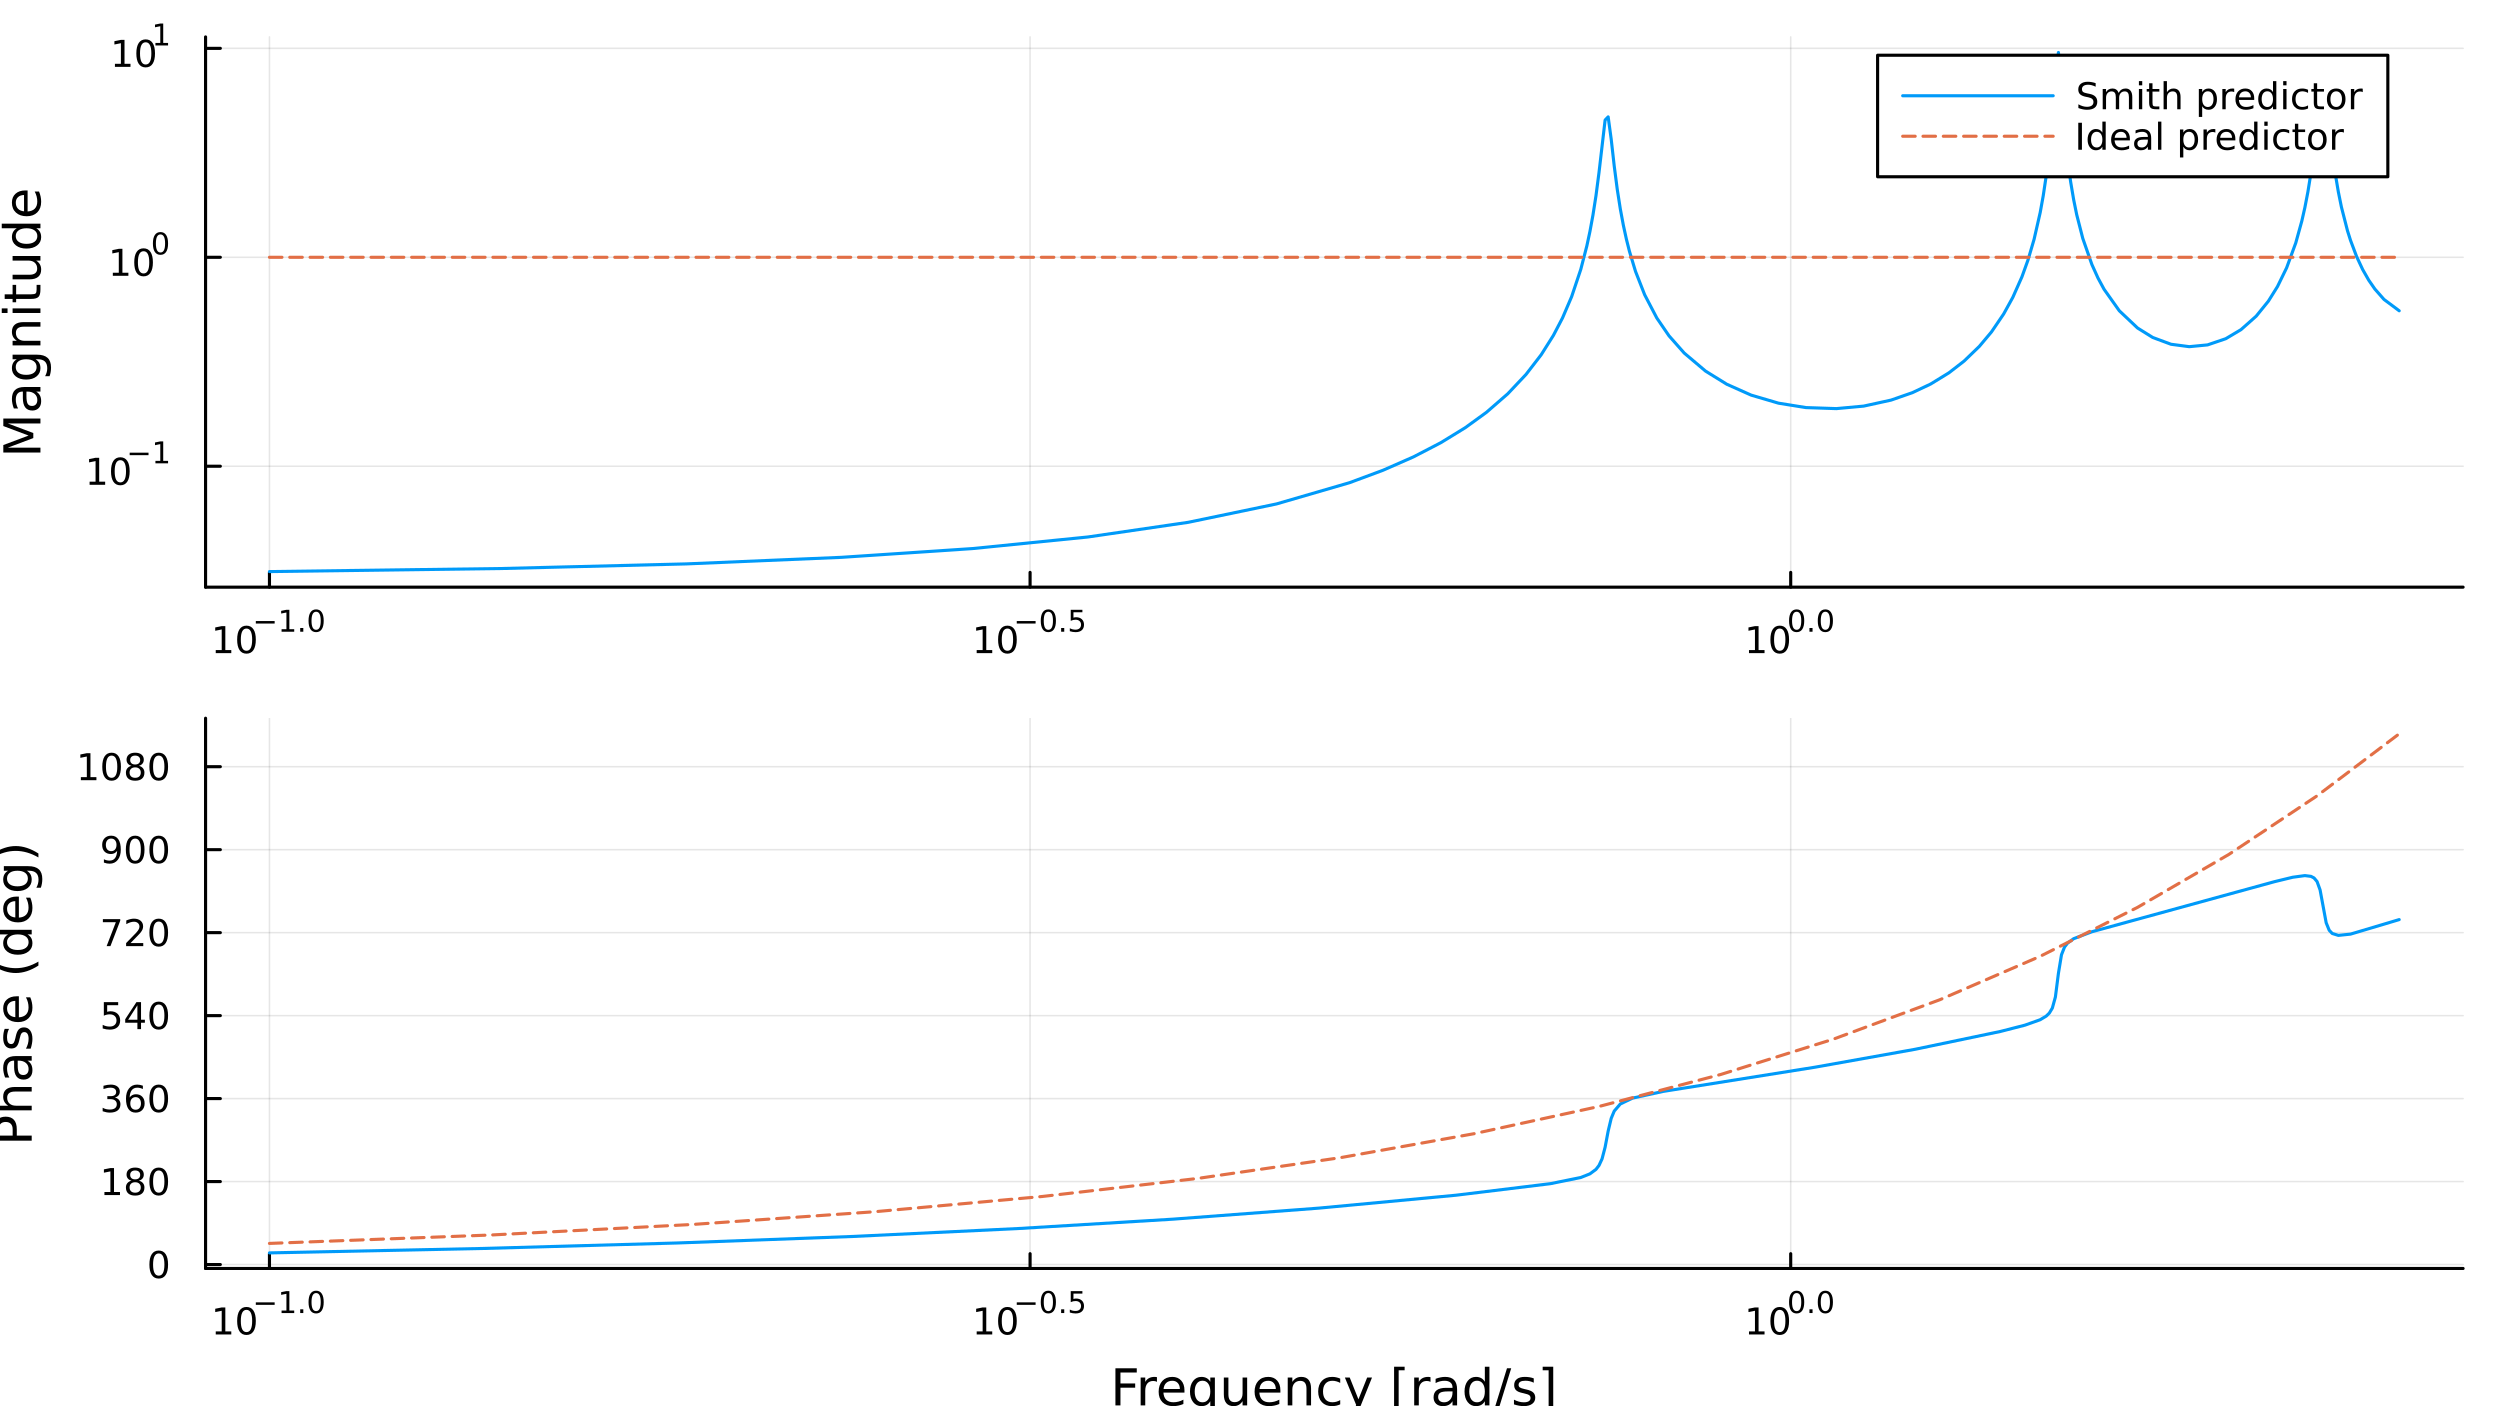 <?xml version="1.0" encoding="utf-8"?>
<svg xmlns="http://www.w3.org/2000/svg" xmlns:xlink="http://www.w3.org/1999/xlink" width="800" height="450" viewBox="0 0 3200 1800">
<rect x="0" y="0" width="3200" height="1800" fill="#333333" stroke="none"/>
<defs>
  <clipPath id="clip000">
    <rect x="0" y="0" width="3200" height="1800"/>
  </clipPath>
</defs>
<path clip-path="url(#clip000)" d="M0 1800 L3200 1800 L3200 0 L0 0  Z" fill="#ffffff" fill-rule="evenodd" fill-opacity="1"/>
<defs>
  <clipPath id="clip001">
    <rect x="640" y="0" width="2241" height="1800"/>
  </clipPath>
</defs>
<path clip-path="url(#clip000)" d="M263.126 751.562 L3152.76 751.562 L3152.76 47.244 L263.126 47.244  Z" fill="#ffffff" fill-rule="evenodd" fill-opacity="1"/>
<defs>
  <clipPath id="clip002">
    <rect x="263" y="47" width="2891" height="705"/>
  </clipPath>
</defs>
<polyline clip-path="url(#clip002)" style="stroke:#000000; stroke-linecap:round; stroke-linejoin:round; stroke-width:2; stroke-opacity:0.1; fill:none" points="344.908,751.562 344.908,47.244 "/>
<polyline clip-path="url(#clip002)" style="stroke:#000000; stroke-linecap:round; stroke-linejoin:round; stroke-width:2; stroke-opacity:0.1; fill:none" points="1318.5,751.562 1318.5,47.244 "/>
<polyline clip-path="url(#clip002)" style="stroke:#000000; stroke-linecap:round; stroke-linejoin:round; stroke-width:2; stroke-opacity:0.1; fill:none" points="2292.1,751.562 2292.1,47.244 "/>
<polyline clip-path="url(#clip002)" style="stroke:#000000; stroke-linecap:round; stroke-linejoin:round; stroke-width:2; stroke-opacity:0.1; fill:none" points="263.126,596.775 3152.76,596.775 "/>
<polyline clip-path="url(#clip002)" style="stroke:#000000; stroke-linecap:round; stroke-linejoin:round; stroke-width:2; stroke-opacity:0.1; fill:none" points="263.126,329.326 3152.76,329.326 "/>
<polyline clip-path="url(#clip002)" style="stroke:#000000; stroke-linecap:round; stroke-linejoin:round; stroke-width:2; stroke-opacity:0.1; fill:none" points="263.126,61.877 3152.76,61.877 "/>
<polyline clip-path="url(#clip000)" style="stroke:#000000; stroke-linecap:round; stroke-linejoin:round; stroke-width:4; stroke-opacity:1; fill:none" points="263.126,751.562 3152.76,751.562 "/>
<polyline clip-path="url(#clip000)" style="stroke:#000000; stroke-linecap:round; stroke-linejoin:round; stroke-width:4; stroke-opacity:1; fill:none" points="344.908,751.562 344.908,732.665 "/>
<polyline clip-path="url(#clip000)" style="stroke:#000000; stroke-linecap:round; stroke-linejoin:round; stroke-width:4; stroke-opacity:1; fill:none" points="1318.5,751.562 1318.5,732.665 "/>
<polyline clip-path="url(#clip000)" style="stroke:#000000; stroke-linecap:round; stroke-linejoin:round; stroke-width:4; stroke-opacity:1; fill:none" points="2292.1,751.562 2292.1,732.665 "/>
<path clip-path="url(#clip000)" d="M276.15 832.087 L283.789 832.087 L283.789 805.722 L275.479 807.388 L275.479 803.129 L283.742 801.462 L288.418 801.462 L288.418 832.087 L296.057 832.087 L296.057 836.022 L276.15 836.022 L276.15 832.087 Z" fill="#000000" fill-rule="nonzero" fill-opacity="1" /><path clip-path="url(#clip000)" d="M315.502 804.541 Q311.89 804.541 310.062 808.106 Q308.256 811.648 308.256 818.777 Q308.256 825.884 310.062 829.448 Q311.89 832.99 315.502 832.99 Q319.136 832.99 320.941 829.448 Q322.77 825.884 322.77 818.777 Q322.77 811.648 320.941 808.106 Q319.136 804.541 315.502 804.541 M315.502 800.837 Q321.312 800.837 324.367 805.444 Q327.446 810.027 327.446 818.777 Q327.446 827.504 324.367 832.11 Q321.312 836.694 315.502 836.694 Q309.691 836.694 306.613 832.11 Q303.557 827.504 303.557 818.777 Q303.557 810.027 306.613 805.444 Q309.691 800.837 315.502 800.837 Z" fill="#000000" fill-rule="nonzero" fill-opacity="1" /><path clip-path="url(#clip000)" d="M327.446 794.939 L351.557 794.939 L351.557 798.136 L327.446 798.136 L327.446 794.939 Z" fill="#000000" fill-rule="nonzero" fill-opacity="1" /><path clip-path="url(#clip000)" d="M360.416 805.415 L366.622 805.415 L366.622 783.993 L359.87 785.347 L359.87 781.886 L366.585 780.532 L370.384 780.532 L370.384 805.415 L376.591 805.415 L376.591 808.612 L360.416 808.612 L360.416 805.415 Z" fill="#000000" fill-rule="nonzero" fill-opacity="1" /><path clip-path="url(#clip000)" d="M384.264 803.835 L388.233 803.835 L388.233 808.612 L384.264 808.612 L384.264 803.835 Z" fill="#000000" fill-rule="nonzero" fill-opacity="1" /><path clip-path="url(#clip000)" d="M404.633 783.033 Q401.699 783.033 400.213 785.93 Q398.746 788.807 398.746 794.6 Q398.746 800.374 400.213 803.271 Q401.699 806.148 404.633 806.148 Q407.586 806.148 409.053 803.271 Q410.539 800.374 410.539 794.6 Q410.539 788.807 409.053 785.93 Q407.586 783.033 404.633 783.033 M404.633 780.024 Q409.354 780.024 411.836 783.767 Q414.338 787.491 414.338 794.6 Q414.338 801.691 411.836 805.433 Q409.354 809.157 404.633 809.157 Q399.912 809.157 397.411 805.433 Q394.928 801.691 394.928 794.6 Q394.928 787.491 397.411 783.767 Q399.912 780.024 404.633 780.024 Z" fill="#000000" fill-rule="nonzero" fill-opacity="1" /><path clip-path="url(#clip000)" d="M1250.15 832.087 L1257.79 832.087 L1257.79 805.722 L1249.48 807.388 L1249.48 803.129 L1257.74 801.462 L1262.42 801.462 L1262.42 832.087 L1270.06 832.087 L1270.06 836.022 L1250.15 836.022 L1250.15 832.087 Z" fill="#000000" fill-rule="nonzero" fill-opacity="1" /><path clip-path="url(#clip000)" d="M1289.5 804.541 Q1285.89 804.541 1284.06 808.106 Q1282.26 811.648 1282.26 818.777 Q1282.26 825.884 1284.06 829.448 Q1285.89 832.99 1289.5 832.99 Q1293.14 832.99 1294.94 829.448 Q1296.77 825.884 1296.77 818.777 Q1296.77 811.648 1294.94 808.106 Q1293.14 804.541 1289.5 804.541 M1289.5 800.837 Q1295.31 800.837 1298.37 805.444 Q1301.45 810.027 1301.45 818.777 Q1301.45 827.504 1298.37 832.11 Q1295.31 836.694 1289.5 836.694 Q1283.69 836.694 1280.61 832.11 Q1277.56 827.504 1277.56 818.777 Q1277.56 810.027 1280.61 805.444 Q1283.69 800.837 1289.5 800.837 Z" fill="#000000" fill-rule="nonzero" fill-opacity="1" /><path clip-path="url(#clip000)" d="M1301.45 794.939 L1325.56 794.939 L1325.56 798.136 L1301.45 798.136 L1301.45 794.939 Z" fill="#000000" fill-rule="nonzero" fill-opacity="1" /><path clip-path="url(#clip000)" d="M1341.88 783.033 Q1338.95 783.033 1337.46 785.93 Q1336 788.807 1336 794.6 Q1336 800.374 1337.46 803.271 Q1338.95 806.148 1341.88 806.148 Q1344.83 806.148 1346.3 803.271 Q1347.79 800.374 1347.79 794.6 Q1347.79 788.807 1346.3 785.93 Q1344.83 783.033 1341.88 783.033 M1341.88 780.024 Q1346.6 780.024 1349.09 783.767 Q1351.59 787.491 1351.59 794.6 Q1351.59 801.691 1349.09 805.433 Q1346.6 809.157 1341.88 809.157 Q1337.16 809.157 1334.66 805.433 Q1332.18 801.691 1332.18 794.6 Q1332.18 787.491 1334.66 783.767 Q1337.16 780.024 1341.88 780.024 Z" fill="#000000" fill-rule="nonzero" fill-opacity="1" /><path clip-path="url(#clip000)" d="M1358.26 803.835 L1362.23 803.835 L1362.23 808.612 L1358.26 808.612 L1358.26 803.835 Z" fill="#000000" fill-rule="nonzero" fill-opacity="1" /><path clip-path="url(#clip000)" d="M1370.54 780.532 L1385.46 780.532 L1385.46 783.729 L1374.02 783.729 L1374.02 790.613 Q1374.85 790.331 1375.68 790.199 Q1376.51 790.049 1377.33 790.049 Q1382.04 790.049 1384.78 792.625 Q1387.53 795.202 1387.53 799.603 Q1387.53 804.136 1384.71 806.656 Q1381.89 809.157 1376.75 809.157 Q1374.98 809.157 1373.14 808.857 Q1371.32 808.556 1369.36 807.954 L1369.36 804.136 Q1371.05 805.057 1372.86 805.509 Q1374.66 805.96 1376.68 805.96 Q1379.93 805.96 1381.83 804.249 Q1383.73 802.537 1383.73 799.603 Q1383.73 796.669 1381.83 794.958 Q1379.93 793.246 1376.68 793.246 Q1375.15 793.246 1373.63 793.585 Q1372.12 793.923 1370.54 794.638 L1370.54 780.532 Z" fill="#000000" fill-rule="nonzero" fill-opacity="1" /><path clip-path="url(#clip000)" d="M2238.71 832.087 L2246.34 832.087 L2246.34 805.722 L2238.03 807.388 L2238.03 803.129 L2246.3 801.462 L2250.97 801.462 L2250.97 832.087 L2258.61 832.087 L2258.61 836.022 L2238.71 836.022 L2238.71 832.087 Z" fill="#000000" fill-rule="nonzero" fill-opacity="1" /><path clip-path="url(#clip000)" d="M2278.06 804.541 Q2274.45 804.541 2272.62 808.106 Q2270.81 811.648 2270.81 818.777 Q2270.81 825.884 2272.62 829.448 Q2274.45 832.99 2278.06 832.99 Q2281.69 832.99 2283.5 829.448 Q2285.33 825.884 2285.33 818.777 Q2285.33 811.648 2283.5 808.106 Q2281.69 804.541 2278.06 804.541 M2278.06 800.837 Q2283.87 800.837 2286.92 805.444 Q2290 810.027 2290 818.777 Q2290 827.504 2286.92 832.11 Q2283.87 836.694 2278.06 836.694 Q2272.25 836.694 2269.17 832.11 Q2266.11 827.504 2266.11 818.777 Q2266.11 810.027 2269.17 805.444 Q2272.25 800.837 2278.06 800.837 Z" fill="#000000" fill-rule="nonzero" fill-opacity="1" /><path clip-path="url(#clip000)" d="M2299.71 783.033 Q2296.77 783.033 2295.29 785.93 Q2293.82 788.807 2293.82 794.6 Q2293.82 800.374 2295.29 803.271 Q2296.77 806.148 2299.71 806.148 Q2302.66 806.148 2304.13 803.271 Q2305.61 800.374 2305.61 794.6 Q2305.61 788.807 2304.13 785.93 Q2302.66 783.033 2299.71 783.033 M2299.71 780.024 Q2304.43 780.024 2306.91 783.767 Q2309.41 787.491 2309.41 794.6 Q2309.41 801.691 2306.91 805.433 Q2304.43 809.157 2299.71 809.157 Q2294.99 809.157 2292.48 805.433 Q2290 801.691 2290 794.6 Q2290 787.491 2292.48 783.767 Q2294.99 780.024 2299.71 780.024 Z" fill="#000000" fill-rule="nonzero" fill-opacity="1" /><path clip-path="url(#clip000)" d="M2316.09 803.835 L2320.06 803.835 L2320.06 808.612 L2316.09 808.612 L2316.09 803.835 Z" fill="#000000" fill-rule="nonzero" fill-opacity="1" /><path clip-path="url(#clip000)" d="M2336.46 783.033 Q2333.52 783.033 2332.04 785.93 Q2330.57 788.807 2330.57 794.6 Q2330.57 800.374 2332.04 803.271 Q2333.52 806.148 2336.46 806.148 Q2339.41 806.148 2340.88 803.271 Q2342.36 800.374 2342.36 794.6 Q2342.36 788.807 2340.88 785.93 Q2339.41 783.033 2336.46 783.033 M2336.46 780.024 Q2341.18 780.024 2343.66 783.767 Q2346.16 787.491 2346.16 794.6 Q2346.16 801.691 2343.66 805.433 Q2341.18 809.157 2336.46 809.157 Q2331.74 809.157 2329.23 805.433 Q2326.75 801.691 2326.75 794.6 Q2326.75 787.491 2329.23 783.767 Q2331.74 780.024 2336.46 780.024 Z" fill="#000000" fill-rule="nonzero" fill-opacity="1" /><polyline clip-path="url(#clip000)" style="stroke:#000000; stroke-linecap:round; stroke-linejoin:round; stroke-width:4; stroke-opacity:1; fill:none" points="263.126,751.562 263.126,47.244 "/>
<polyline clip-path="url(#clip000)" style="stroke:#000000; stroke-linecap:round; stroke-linejoin:round; stroke-width:4; stroke-opacity:1; fill:none" points="263.126,596.775 282.024,596.775 "/>
<polyline clip-path="url(#clip000)" style="stroke:#000000; stroke-linecap:round; stroke-linejoin:round; stroke-width:4; stroke-opacity:1; fill:none" points="263.126,329.326 282.024,329.326 "/>
<polyline clip-path="url(#clip000)" style="stroke:#000000; stroke-linecap:round; stroke-linejoin:round; stroke-width:4; stroke-opacity:1; fill:none" points="263.126,61.877 282.024,61.877 "/>
<path clip-path="url(#clip000)" d="M114.685 616.568 L122.324 616.568 L122.324 590.202 L114.014 591.869 L114.014 587.61 L122.278 585.943 L126.954 585.943 L126.954 616.568 L134.593 616.568 L134.593 620.503 L114.685 620.503 L114.685 616.568 Z" fill="#000000" fill-rule="nonzero" fill-opacity="1" /><path clip-path="url(#clip000)" d="M154.037 589.022 Q150.426 589.022 148.597 592.586 Q146.792 596.128 146.792 603.258 Q146.792 610.364 148.597 613.929 Q150.426 617.471 154.037 617.471 Q157.671 617.471 159.477 613.929 Q161.306 610.364 161.306 603.258 Q161.306 596.128 159.477 592.586 Q157.671 589.022 154.037 589.022 M154.037 585.318 Q159.847 585.318 162.903 589.924 Q165.982 594.508 165.982 603.258 Q165.982 611.984 162.903 616.591 Q159.847 621.174 154.037 621.174 Q148.227 621.174 145.148 616.591 Q142.093 611.984 142.093 603.258 Q142.093 594.508 145.148 589.924 Q148.227 585.318 154.037 585.318 Z" fill="#000000" fill-rule="nonzero" fill-opacity="1" /><path clip-path="url(#clip000)" d="M165.982 579.419 L190.093 579.419 L190.093 582.617 L165.982 582.617 L165.982 579.419 Z" fill="#000000" fill-rule="nonzero" fill-opacity="1" /><path clip-path="url(#clip000)" d="M198.952 589.895 L205.158 589.895 L205.158 568.473 L198.406 569.827 L198.406 566.367 L205.12 565.013 L208.92 565.013 L208.92 589.895 L215.126 589.895 L215.126 593.093 L198.952 593.093 L198.952 589.895 Z" fill="#000000" fill-rule="nonzero" fill-opacity="1" /><path clip-path="url(#clip000)" d="M144.421 349.119 L152.059 349.119 L152.059 322.753 L143.749 324.42 L143.749 320.161 L152.013 318.494 L156.689 318.494 L156.689 349.119 L164.328 349.119 L164.328 353.054 L144.421 353.054 L144.421 349.119 Z" fill="#000000" fill-rule="nonzero" fill-opacity="1" /><path clip-path="url(#clip000)" d="M183.772 321.573 Q180.161 321.573 178.332 325.137 Q176.527 328.679 176.527 335.809 Q176.527 342.915 178.332 346.48 Q180.161 350.021 183.772 350.021 Q187.406 350.021 189.212 346.48 Q191.041 342.915 191.041 335.809 Q191.041 328.679 189.212 325.137 Q187.406 321.573 183.772 321.573 M183.772 317.869 Q189.582 317.869 192.638 322.475 Q195.717 327.059 195.717 335.809 Q195.717 344.535 192.638 349.142 Q189.582 353.725 183.772 353.725 Q177.962 353.725 174.883 349.142 Q171.828 344.535 171.828 335.809 Q171.828 327.059 174.883 322.475 Q177.962 317.869 183.772 317.869 Z" fill="#000000" fill-rule="nonzero" fill-opacity="1" /><path clip-path="url(#clip000)" d="M205.421 300.065 Q202.487 300.065 201.002 302.961 Q199.535 305.839 199.535 311.632 Q199.535 317.406 201.002 320.302 Q202.487 323.18 205.421 323.18 Q208.374 323.18 209.841 320.302 Q211.327 317.406 211.327 311.632 Q211.327 305.839 209.841 302.961 Q208.374 300.065 205.421 300.065 M205.421 297.056 Q210.142 297.056 212.625 300.798 Q215.126 304.522 215.126 311.632 Q215.126 318.722 212.625 322.465 Q210.142 326.189 205.421 326.189 Q200.701 326.189 198.199 322.465 Q195.717 318.722 195.717 311.632 Q195.717 304.522 198.199 300.798 Q200.701 297.056 205.421 297.056 Z" fill="#000000" fill-rule="nonzero" fill-opacity="1" /><path clip-path="url(#clip000)" d="M147.11 81.67 L154.749 81.67 L154.749 55.304 L146.439 56.971 L146.439 52.711 L154.703 51.045 L159.379 51.045 L159.379 81.67 L167.017 81.67 L167.017 85.605 L147.11 85.605 L147.11 81.67 Z" fill="#000000" fill-rule="nonzero" fill-opacity="1" /><path clip-path="url(#clip000)" d="M186.462 54.123 Q182.851 54.123 181.022 57.688 Q179.216 61.23 179.216 68.359 Q179.216 75.466 181.022 79.031 Q182.851 82.572 186.462 82.572 Q190.096 82.572 191.902 79.031 Q193.73 75.466 193.73 68.359 Q193.73 61.23 191.902 57.688 Q190.096 54.123 186.462 54.123 M186.462 50.42 Q192.272 50.42 195.327 55.026 Q198.406 59.609 198.406 68.359 Q198.406 77.086 195.327 81.693 Q192.272 86.276 186.462 86.276 Q180.652 86.276 177.573 81.693 Q174.517 77.086 174.517 68.359 Q174.517 59.609 177.573 55.026 Q180.652 50.42 186.462 50.42 Z" fill="#000000" fill-rule="nonzero" fill-opacity="1" /><path clip-path="url(#clip000)" d="M198.952 54.997 L205.158 54.997 L205.158 33.575 L198.406 34.929 L198.406 31.468 L205.12 30.114 L208.92 30.114 L208.92 54.997 L215.126 54.997 L215.126 58.194 L198.952 58.194 L198.952 54.997 Z" fill="#000000" fill-rule="nonzero" fill-opacity="1" /><path clip-path="url(#clip000)" d="M4.238 579.234 L4.238 569.654 L36.576 557.527 L4.238 545.337 L4.238 535.757 L51.758 535.757 L51.758 542.027 L10.031 542.027 L42.623 554.281 L42.623 560.742 L10.031 572.996 L51.758 572.996 L51.758 579.234 L4.238 579.234 Z" fill="#000000" fill-rule="nonzero" fill-opacity="1" /><path clip-path="url(#clip000)" d="M33.839 507.047 Q33.839 514.145 35.462 516.882 Q37.085 519.62 41 519.62 Q44.119 519.62 45.965 517.583 Q47.78 515.514 47.78 511.981 Q47.78 507.111 44.342 504.183 Q40.873 501.223 35.144 501.223 L33.839 501.223 L33.839 507.047 M31.42 495.366 L51.758 495.366 L51.758 501.223 L46.347 501.223 Q49.594 503.228 51.154 506.22 Q52.681 509.212 52.681 513.54 Q52.681 519.015 49.626 522.261 Q46.538 525.476 41.382 525.476 Q35.367 525.476 32.311 521.466 Q29.255 517.423 29.255 509.434 L29.255 501.223 L28.683 501.223 Q24.64 501.223 22.444 503.896 Q20.216 506.538 20.216 511.344 Q20.216 514.4 20.948 517.296 Q21.68 520.193 23.144 522.866 L17.733 522.866 Q16.492 519.651 15.887 516.628 Q15.251 513.604 15.251 510.739 Q15.251 503.005 19.261 499.186 Q23.272 495.366 31.42 495.366 Z" fill="#000000" fill-rule="nonzero" fill-opacity="1" /><path clip-path="url(#clip000)" d="M33.52 459.846 Q27.155 459.846 23.654 462.487 Q20.152 465.097 20.152 469.84 Q20.152 474.55 23.654 477.192 Q27.155 479.802 33.52 479.802 Q39.854 479.802 43.355 477.192 Q46.857 474.55 46.857 469.84 Q46.857 465.097 43.355 462.487 Q39.854 459.846 33.52 459.846 M47.334 453.989 Q56.437 453.989 60.861 458.031 Q65.317 462.074 65.317 470.413 Q65.317 473.5 64.84 476.237 Q64.394 478.975 63.439 481.553 L57.742 481.553 Q59.142 478.975 59.811 476.46 Q60.479 473.946 60.479 471.336 Q60.479 465.575 57.456 462.71 Q54.464 459.846 48.384 459.846 L45.488 459.846 Q48.639 461.66 50.199 464.493 Q51.758 467.325 51.758 471.272 Q51.758 477.829 46.761 481.839 Q41.764 485.85 33.52 485.85 Q25.245 485.85 20.248 481.839 Q15.251 477.829 15.251 471.272 Q15.251 467.325 16.811 464.493 Q18.37 461.66 21.521 459.846 L16.11 459.846 L16.11 453.989 L47.334 453.989 Z" fill="#000000" fill-rule="nonzero" fill-opacity="1" /><path clip-path="url(#clip000)" d="M30.242 412.294 L51.758 412.294 L51.758 418.15 L30.433 418.15 Q25.372 418.15 22.858 420.124 Q20.343 422.097 20.343 426.044 Q20.343 430.786 23.367 433.523 Q26.391 436.261 31.611 436.261 L51.758 436.261 L51.758 442.149 L16.11 442.149 L16.11 436.261 L21.648 436.261 Q18.434 434.16 16.842 431.327 Q15.251 428.463 15.251 424.739 Q15.251 418.596 19.07 415.445 Q22.858 412.294 30.242 412.294 Z" fill="#000000" fill-rule="nonzero" fill-opacity="1" /><path clip-path="url(#clip000)" d="M16.11 400.613 L16.11 394.756 L51.758 394.756 L51.758 400.613 L16.11 400.613 M2.233 400.613 L2.233 394.756 L9.649 394.756 L9.649 400.613 L2.233 400.613 Z" fill="#000000" fill-rule="nonzero" fill-opacity="1" /><path clip-path="url(#clip000)" d="M5.989 376.71 L16.11 376.71 L16.11 364.646 L20.662 364.646 L20.662 376.71 L40.014 376.71 Q44.374 376.71 45.615 375.532 Q46.857 374.322 46.857 370.662 L46.857 364.646 L51.758 364.646 L51.758 370.662 Q51.758 377.442 49.244 380.02 Q46.697 382.598 40.014 382.598 L20.662 382.598 L20.662 386.895 L16.11 386.895 L16.11 382.598 L5.989 382.598 L5.989 376.71 Z" fill="#000000" fill-rule="nonzero" fill-opacity="1" /><path clip-path="url(#clip000)" d="M37.69 357.549 L16.11 357.549 L16.11 351.692 L37.467 351.692 Q42.528 351.692 45.074 349.719 Q47.589 347.746 47.589 343.799 Q47.589 339.056 44.565 336.319 Q41.541 333.55 36.321 333.55 L16.11 333.55 L16.11 327.694 L51.758 327.694 L51.758 333.55 L46.284 333.55 Q49.53 335.683 51.122 338.515 Q52.681 341.316 52.681 345.04 Q52.681 351.183 48.862 354.366 Q45.042 357.549 37.69 357.549 M15.251 342.812 L15.251 342.812 Z" fill="#000000" fill-rule="nonzero" fill-opacity="1" /><path clip-path="url(#clip000)" d="M21.521 292.173 L2.233 292.173 L2.233 286.316 L51.758 286.316 L51.758 292.173 L46.411 292.173 Q49.594 294.019 51.154 296.852 Q52.681 299.653 52.681 303.599 Q52.681 310.061 47.525 314.135 Q42.369 318.177 33.966 318.177 Q25.563 318.177 20.407 314.135 Q15.251 310.061 15.251 303.599 Q15.251 299.653 16.811 296.852 Q18.338 294.019 21.521 292.173 M33.966 312.129 Q40.427 312.129 44.119 309.488 Q47.78 306.814 47.78 302.167 Q47.78 297.52 44.119 294.847 Q40.427 292.173 33.966 292.173 Q27.505 292.173 23.845 294.847 Q20.152 297.52 20.152 302.167 Q20.152 306.814 23.845 309.488 Q27.505 312.129 33.966 312.129 Z" fill="#000000" fill-rule="nonzero" fill-opacity="1" /><path clip-path="url(#clip000)" d="M32.47 243.762 L35.335 243.762 L35.335 270.689 Q41.382 270.307 44.565 267.06 Q47.716 263.782 47.716 257.957 Q47.716 254.583 46.888 251.432 Q46.061 248.25 44.406 245.13 L49.944 245.13 Q51.281 248.281 51.981 251.592 Q52.681 254.902 52.681 258.307 Q52.681 266.837 47.716 271.834 Q42.751 276.8 34.284 276.8 Q25.532 276.8 20.407 272.089 Q15.251 267.347 15.251 259.326 Q15.251 252.133 19.898 247.963 Q24.513 243.762 32.47 243.762 M30.751 249.618 Q25.945 249.682 23.081 252.324 Q20.216 254.934 20.216 259.262 Q20.216 264.164 22.985 267.124 Q25.754 270.052 30.783 270.498 L30.751 249.618 Z" fill="#000000" fill-rule="nonzero" fill-opacity="1" /><polyline clip-path="url(#clip002)" style="stroke:#009af9; stroke-linecap:round; stroke-linejoin:round; stroke-width:4; stroke-opacity:1; fill:none" points="344.908,731.629 640.881,727.719 878.438,721.794 1077.05,713.383 1244.51,702.197 1392.5,687.338 1521.01,668.548 1633.95,645.033 1727.41,617.844 1770.25,601.926 1809.19,584.829 1844.24,566.647 1875.4,547.54 1902.66,527.768 1929.92,504.065 1953.29,479.292 1972.76,454.028 1988.34,429.33 2000.02,406.963 2011.7,379.706 2023.39,344.824 2031.17,314.721 2035.07,296.527 2038.96,275.413 2042.86,250.466 2046.75,220.623 2054.54,153.655 2058.44,149.606 2062.33,178.13 2066.22,212.61 2070.12,242.589 2074.01,267.51 2077.91,288.407 2081.8,306.236 2085.7,321.704 2093.48,347.445 2105.17,377.307 2120.75,407.11 2136.32,429.844 2155.79,451.899 2183.06,474.968 2210.32,491.853 2241.47,505.747 2276.52,516.066 2311.57,521.71 2350.51,523.025 2385.56,519.804 2420.61,512.11 2447.87,502.604 2471.24,491.547 2494.61,477.216 2514.08,462.142 2533.55,443.363 2549.13,424.794 2564.7,401.86 2576.39,380.635 2588.07,354.355 2595.86,332.745 2603.65,306.231 2611.44,272.095 2615.33,250.587 2619.23,224.537 2623.12,191.766 2627.01,148.67 2630.91,93.189 2634.8,67.178 2642.59,166.358 2646.49,203.737 2650.38,232.485 2654.28,255.564 2658.17,274.722 2665.96,305.171 2677.64,338.656 2685.43,355.875 2693.22,370.288 2712.69,397.755 2736.06,419.85 2755.53,431.976 2778.9,440.654 2802.26,443.742 2825.63,441.474 2848.99,433.54 2868.47,421.939 2887.94,404.675 2903.52,385.472 2915.2,366.749 2926.88,342.789 2938.57,310.957 2946.35,282.823 2950.25,265.602 2954.14,245.418 2958.04,221.223 2961.93,191.434 2965.83,153.994 2969.72,109.836 2973.61,85.337 2977.51,115.278 2981.4,158.543 2985.3,194.297 2989.19,222.664 2993.09,245.684 2996.98,264.855 3004.77,295.273 3008.66,307.639 3016.45,328.356 3024.24,345.037 3032.03,358.692 3039.82,369.957 3051.5,383.253 3070.97,397.793 "/>
<polyline clip-path="url(#clip002)" style="stroke:#e26f46; stroke-linecap:round; stroke-linejoin:round; stroke-width:4; stroke-opacity:1; fill:none" stroke-dasharray="16, 10" points="344.908,329.326 348.803,329.326 376.063,329.326 379.958,329.326 383.852,329.326 387.746,329.326 391.641,329.326 395.535,329.326 399.43,329.326 403.324,329.326 407.218,329.326 411.113,329.326 415.007,329.326 418.901,329.326 422.796,329.326 442.268,329.326 446.162,329.326 450.056,329.326 453.951,329.326 457.845,329.326 461.74,329.326 465.634,329.326 469.528,329.326 473.423,329.326 508.472,329.326 512.367,329.326 516.261,329.326 520.155,329.326 524.05,329.326 531.838,329.326 535.733,329.326 539.627,329.326 543.522,329.326 551.31,329.326 559.099,329.326 562.993,329.326 570.782,329.326 574.677,329.326 578.571,329.326 582.465,329.326 609.726,329.326 613.62,329.326 617.515,329.326 621.409,329.326 625.304,329.326 629.198,329.326 644.775,329.326 648.67,329.326 652.564,329.326 675.93,329.326 679.825,329.326 683.719,329.326 687.614,329.326 691.508,329.326 695.402,329.326 699.297,329.326 703.191,329.326 707.085,329.326 722.663,329.326 726.557,329.326 730.452,329.326 753.818,329.326 757.712,329.326 761.607,329.326 765.501,329.326 769.396,329.326 773.29,329.326 777.184,329.326 781.079,329.326 784.973,329.326 788.867,329.326 792.762,329.326 796.656,329.326 800.551,329.326 804.445,329.326 808.339,329.326 812.234,329.326 816.128,329.326 827.811,329.326 831.706,329.326 835.6,329.326 851.178,329.326 855.072,329.326 866.755,329.326 870.649,329.326 874.544,329.326 878.438,329.326 882.333,329.326 886.227,329.326 890.121,329.326 894.016,329.326 901.804,329.326 905.699,329.326 909.593,329.326 913.488,329.326 917.382,329.326 921.276,329.326 929.065,329.326 932.96,329.326 936.854,329.326 940.748,329.326 952.431,329.326 956.326,329.326 971.903,329.326 975.798,329.326 979.692,329.326 983.586,329.326 987.481,329.326 991.375,329.326 1003.06,329.326 1006.95,329.326 1010.85,329.326 1014.74,329.326 1018.64,329.326 1022.53,329.326 1026.42,329.326 1034.21,329.326 1038.11,329.326 1042,329.326 1045.9,329.326 1049.79,329.326 1057.58,329.326 1061.47,329.326 1069.26,329.326 1073.16,329.326 1077.05,329.326 1080.95,329.326 1084.84,329.326 1088.73,329.326 1092.63,329.326 1096.52,329.326 1100.42,329.326 1116,329.326 1119.89,329.326 1123.78,329.326 1127.68,329.326 1131.57,329.326 1135.47,329.326 1147.15,329.326 1151.04,329.326 1154.94,329.326 1158.83,329.326 1162.73,329.326 1166.62,329.326 1170.52,329.326 1174.41,329.326 1182.2,329.326 1186.09,329.326 1189.99,329.326 1193.88,329.326 1197.78,329.326 1213.35,329.326 1217.25,329.326 1221.14,329.326 1225.04,329.326 1228.93,329.326 1232.83,329.326 1236.72,329.326 1244.51,329.326 1248.4,329.326 1252.3,329.326 1256.19,329.326 1275.66,329.326 1279.56,329.326 1283.45,329.326 1287.35,329.326 1291.24,329.326 1306.82,329.326 1310.71,329.326 1314.61,329.326 1318.5,329.326 1326.29,329.326 1330.19,329.326 1334.08,329.326 1337.97,329.326 1341.87,329.326 1345.76,329.326 1353.55,329.326 1357.45,329.326 1361.34,329.326 1365.24,329.326 1369.13,329.326 1373.02,329.326 1376.92,329.326 1380.81,329.326 1384.71,329.326 1388.6,329.326 1392.5,329.326 1396.39,329.326 1400.29,329.326 1404.18,329.326 1408.07,329.326 1411.97,329.326 1419.76,329.326 1423.65,329.326 1435.33,329.326 1439.23,329.326 1443.12,329.326 1447.02,329.326 1450.91,329.326 1454.81,329.326 1458.7,329.326 1462.6,329.326 1466.49,329.326 1489.86,329.326 1493.75,329.326 1497.64,329.326 1513.22,329.326 1517.12,329.326 1521.01,329.326 1524.91,329.326 1528.8,329.326 1532.69,329.326 1536.59,329.326 1540.48,329.326 1544.38,329.326 1548.27,329.326 1552.17,329.326 1556.06,329.326 1559.95,329.326 1563.85,329.326 1567.74,329.326 1571.64,329.326 1579.43,329.326 1583.32,329.326 1587.22,329.326 1591.11,329.326 1595,329.326 1598.9,329.326 1602.79,329.326 1606.69,329.326 1610.58,329.326 1630.05,329.326 1633.95,329.326 1637.84,329.326 1641.74,329.326 1649.53,329.326 1653.42,329.326 1657.31,329.326 1672.89,329.326 1676.79,329.326 1680.68,329.326 1684.57,329.326 1688.47,329.326 1692.36,329.326 1696.26,329.326 1700.15,329.326 1704.05,329.326 1707.94,329.326 1711.84,329.326 1715.73,329.326 1723.52,329.326 1727.41,329.326 1731.31,329.326 1735.2,329.326 1739.1,329.326 1742.99,329.326 1746.88,329.326 1750.78,329.326 1754.67,329.326 1766.36,329.326 1770.25,329.326 1774.15,329.326 1781.93,329.326 1785.83,329.326 1789.72,329.326 1793.62,329.326 1797.51,329.326 1801.41,329.326 1813.09,329.326 1816.98,329.326 1820.88,329.326 1832.56,329.326 1836.46,329.326 1840.35,329.326 1844.24,329.326 1848.14,329.326 1852.03,329.326 1855.93,329.326 1859.82,329.326 1867.61,329.326 1871.51,329.326 1875.4,329.326 1879.29,329.326 1890.98,329.326 1894.87,329.326 1898.77,329.326 1902.66,329.326 1910.45,329.326 1914.34,329.326 1918.24,329.326 1922.13,329.326 1926.03,329.326 1929.92,329.326 1933.82,329.326 1941.6,329.326 1945.5,329.326 1949.39,329.326 1957.18,329.326 1961.08,329.326 1964.97,329.326 1968.86,329.326 1972.76,329.326 1984.44,329.326 1988.34,329.326 1992.23,329.326 1996.13,329.326 2000.02,329.326 2011.7,329.326 2015.6,329.326 2019.49,329.326 2023.39,329.326 2027.28,329.326 2031.17,329.326 2035.07,329.326 2066.22,329.326 2070.12,329.326 2074.01,329.326 2077.91,329.326 2081.8,329.326 2089.59,329.326 2093.48,329.326 2097.38,329.326 2101.27,329.326 2116.85,329.326 2120.75,329.326 2124.64,329.326 2136.32,329.326 2140.22,329.326 2144.11,329.326 2167.48,329.326 2171.37,329.326 2175.27,329.326 2179.16,329.326 2183.06,329.326 2186.95,329.326 2190.84,329.326 2194.74,329.326 2198.63,329.326 2202.53,329.326 2210.32,329.326 2214.21,329.326 2218.1,329.326 2222,329.326 2225.89,329.326 2229.79,329.326 2233.68,329.326 2253.15,329.326 2257.05,329.326 2260.94,329.326 2264.84,329.326 2268.73,329.326 2272.63,329.326 2276.52,329.326 2284.31,329.326 2288.2,329.326 2292.1,329.326 2295.99,329.326 2299.89,329.326 2303.78,329.326 2311.57,329.326 2315.46,329.326 2319.36,329.326 2323.25,329.326 2327.15,329.326 2342.72,329.326 2346.62,329.326 2350.51,329.326 2354.41,329.326 2358.3,329.326 2362.2,329.326 2369.99,329.326 2373.88,329.326 2381.67,329.326 2385.56,329.326 2389.46,329.326 2393.35,329.326 2397.25,329.326 2401.14,329.326 2405.04,329.326 2408.93,329.326 2412.82,329.326 2416.72,329.326 2420.61,329.326 2424.51,329.326 2428.4,329.326 2463.45,329.326 2467.35,329.326 2471.24,329.326 2475.13,329.326 2479.03,329.326 2482.92,329.326 2506.29,329.326 2510.18,329.326 2514.08,329.326 2517.97,329.326 2521.87,329.326 2525.76,329.326 2560.81,329.326 2564.7,329.326 2568.6,329.326 2591.97,329.326 2595.86,329.326 2599.75,329.326 2615.33,329.326 2619.23,329.326 2623.12,329.326 2642.59,329.326 2646.49,329.326 2650.38,329.326 2658.17,329.326 2662.06,329.326 2665.96,329.326 2677.64,329.326 2681.54,329.326 2685.43,329.326 2689.32,329.326 2693.22,329.326 2697.11,329.326 2701.01,329.326 2704.9,329.326 2708.8,329.326 2732.16,329.326 2736.06,329.326 2739.95,329.326 2747.74,329.326 2751.63,329.326 2763.32,329.326 2767.21,329.326 2771.11,329.326 2775,329.326 2778.9,329.326 2782.79,329.326 2786.68,329.326 2790.58,329.326 2802.26,329.326 2806.16,329.326 2810.05,329.326 2817.84,329.326 2821.73,329.326 2825.63,329.326 2845.1,329.326 2848.99,329.326 2852.89,329.326 2860.68,329.326 2864.57,329.326 2868.47,329.326 2876.25,329.326 2880.15,329.326 2884.04,329.326 2887.94,329.326 2891.83,329.326 2903.52,329.326 2907.41,329.326 2911.3,329.326 2915.2,329.326 2919.09,329.326 2926.88,329.326 2930.78,329.326 2934.67,329.326 2942.46,329.326 2946.35,329.326 2950.25,329.326 2954.14,329.326 2961.93,329.326 2965.83,329.326 2969.72,329.326 2973.61,329.326 2977.51,329.326 2981.4,329.326 2985.3,329.326 2996.98,329.326 3000.88,329.326 3004.77,329.326 3008.66,329.326 3012.56,329.326 3035.92,329.326 3039.82,329.326 3043.71,329.326 3047.61,329.326 3051.5,329.326 3063.19,329.326 3067.08,329.326 3070.97,329.326 "/>
<path clip-path="url(#clip000)" d="M2403.33 226.241 L3056.43 226.241 L3056.43 70.721 L2403.33 70.721  Z" fill="#ffffff" fill-rule="evenodd" fill-opacity="1"/>
<polyline clip-path="url(#clip000)" style="stroke:#000000; stroke-linecap:round; stroke-linejoin:round; stroke-width:4; stroke-opacity:1; fill:none" points="2403.33,226.241 3056.43,226.241 3056.43,70.721 2403.33,70.721 2403.33,226.241 "/>
<polyline clip-path="url(#clip000)" style="stroke:#009af9; stroke-linecap:round; stroke-linejoin:round; stroke-width:4; stroke-opacity:1; fill:none" points="2435.44,122.561 2628.08,122.561 "/>
<path clip-path="url(#clip000)" d="M2682.43 106.416 L2682.43 110.976 Q2679.77 109.703 2677.41 109.078 Q2675.05 108.453 2672.85 108.453 Q2669.03 108.453 2666.95 109.934 Q2664.89 111.416 2664.89 114.147 Q2664.89 116.439 2666.25 117.619 Q2667.64 118.777 2671.48 119.494 L2674.31 120.073 Q2679.54 121.068 2682.01 123.591 Q2684.51 126.091 2684.51 130.304 Q2684.51 135.328 2681.14 137.92 Q2677.78 140.513 2671.27 140.513 Q2668.82 140.513 2666.04 139.957 Q2663.29 139.402 2660.33 138.314 L2660.33 133.499 Q2663.17 135.096 2665.9 135.906 Q2668.64 136.716 2671.27 136.716 Q2675.28 136.716 2677.45 135.142 Q2679.63 133.568 2679.63 130.652 Q2679.63 128.105 2678.06 126.67 Q2676.51 125.235 2672.94 124.517 L2670.09 123.962 Q2664.86 122.92 2662.52 120.698 Q2660.19 118.476 2660.19 114.517 Q2660.19 109.934 2663.4 107.295 Q2666.64 104.656 2672.32 104.656 Q2674.75 104.656 2677.27 105.096 Q2679.79 105.536 2682.43 106.416 Z" fill="#000000" fill-rule="nonzero" fill-opacity="1" /><path clip-path="url(#clip000)" d="M2711.81 118.892 Q2713.4 116.022 2715.63 114.656 Q2717.85 113.291 2720.86 113.291 Q2724.91 113.291 2727.11 116.138 Q2729.31 118.962 2729.31 124.193 L2729.31 139.841 L2725.02 139.841 L2725.02 124.332 Q2725.02 120.605 2723.7 118.8 Q2722.39 116.994 2719.68 116.994 Q2716.37 116.994 2714.45 119.193 Q2712.52 121.392 2712.52 125.189 L2712.52 139.841 L2708.24 139.841 L2708.24 124.332 Q2708.24 120.582 2706.92 118.8 Q2705.6 116.994 2702.85 116.994 Q2699.58 116.994 2697.66 119.216 Q2695.74 121.416 2695.74 125.189 L2695.74 139.841 L2691.46 139.841 L2691.46 113.916 L2695.74 113.916 L2695.74 117.943 Q2697.2 115.559 2699.24 114.425 Q2701.27 113.291 2704.08 113.291 Q2706.9 113.291 2708.87 114.726 Q2710.86 116.161 2711.81 118.892 Z" fill="#000000" fill-rule="nonzero" fill-opacity="1" /><path clip-path="url(#clip000)" d="M2737.8 113.916 L2742.06 113.916 L2742.06 139.841 L2737.8 139.841 L2737.8 113.916 M2737.8 103.823 L2742.06 103.823 L2742.06 109.217 L2737.8 109.217 L2737.8 103.823 Z" fill="#000000" fill-rule="nonzero" fill-opacity="1" /><path clip-path="url(#clip000)" d="M2755.19 106.555 L2755.19 113.916 L2763.96 113.916 L2763.96 117.226 L2755.19 117.226 L2755.19 131.3 Q2755.19 134.471 2756.04 135.374 Q2756.92 136.277 2759.58 136.277 L2763.96 136.277 L2763.96 139.841 L2759.58 139.841 Q2754.65 139.841 2752.78 138.013 Q2750.9 136.161 2750.9 131.3 L2750.9 117.226 L2747.78 117.226 L2747.78 113.916 L2750.9 113.916 L2750.9 106.555 L2755.19 106.555 Z" fill="#000000" fill-rule="nonzero" fill-opacity="1" /><path clip-path="url(#clip000)" d="M2791.11 124.193 L2791.11 139.841 L2786.85 139.841 L2786.85 124.332 Q2786.85 120.652 2785.42 118.823 Q2783.98 116.994 2781.11 116.994 Q2777.66 116.994 2775.67 119.193 Q2773.68 121.392 2773.68 125.189 L2773.68 139.841 L2769.4 139.841 L2769.4 103.823 L2773.68 103.823 L2773.68 117.943 Q2775.21 115.605 2777.27 114.448 Q2779.35 113.291 2782.06 113.291 Q2786.53 113.291 2788.82 116.068 Q2791.11 118.823 2791.11 124.193 Z" fill="#000000" fill-rule="nonzero" fill-opacity="1" /><path clip-path="url(#clip000)" d="M2818.8 135.953 L2818.8 149.702 L2814.51 149.702 L2814.51 113.916 L2818.8 113.916 L2818.8 117.851 Q2820.14 115.536 2822.18 114.425 Q2824.24 113.291 2827.08 113.291 Q2831.81 113.291 2834.75 117.041 Q2837.71 120.791 2837.71 126.902 Q2837.71 133.013 2834.75 136.763 Q2831.81 140.513 2827.08 140.513 Q2824.24 140.513 2822.18 139.402 Q2820.14 138.267 2818.8 135.953 M2833.29 126.902 Q2833.29 122.203 2831.34 119.541 Q2829.42 116.855 2826.04 116.855 Q2822.66 116.855 2820.72 119.541 Q2818.8 122.203 2818.8 126.902 Q2818.8 131.601 2820.72 134.286 Q2822.66 136.948 2826.04 136.948 Q2829.42 136.948 2831.34 134.286 Q2833.29 131.601 2833.29 126.902 Z" fill="#000000" fill-rule="nonzero" fill-opacity="1" /><path clip-path="url(#clip000)" d="M2859.79 117.897 Q2859.07 117.48 2858.22 117.295 Q2857.38 117.087 2856.37 117.087 Q2852.75 117.087 2850.81 119.448 Q2848.89 121.786 2848.89 126.184 L2848.89 139.841 L2844.61 139.841 L2844.61 113.916 L2848.89 113.916 L2848.89 117.943 Q2850.23 115.582 2852.38 114.448 Q2854.54 113.291 2857.62 113.291 Q2858.06 113.291 2858.59 113.36 Q2859.12 113.406 2859.77 113.522 L2859.79 117.897 Z" fill="#000000" fill-rule="nonzero" fill-opacity="1" /><path clip-path="url(#clip000)" d="M2885.39 125.814 L2885.39 127.897 L2865.81 127.897 Q2866.09 132.295 2868.45 134.61 Q2870.83 136.902 2875.07 136.902 Q2877.52 136.902 2879.81 136.3 Q2882.13 135.698 2884.4 134.494 L2884.4 138.522 Q2882.11 139.494 2879.7 140.003 Q2877.29 140.513 2874.81 140.513 Q2868.61 140.513 2864.98 136.902 Q2861.37 133.29 2861.37 127.133 Q2861.37 120.767 2864.79 117.041 Q2868.24 113.291 2874.07 113.291 Q2879.31 113.291 2882.34 116.67 Q2885.39 120.027 2885.39 125.814 M2881.13 124.564 Q2881.09 121.068 2879.17 118.985 Q2877.27 116.902 2874.12 116.902 Q2870.56 116.902 2868.4 118.916 Q2866.27 120.929 2865.95 124.587 L2881.13 124.564 Z" fill="#000000" fill-rule="nonzero" fill-opacity="1" /><path clip-path="url(#clip000)" d="M2909.44 117.851 L2909.44 103.823 L2913.7 103.823 L2913.7 139.841 L2909.44 139.841 L2909.44 135.953 Q2908.1 138.267 2906.04 139.402 Q2904 140.513 2901.13 140.513 Q2896.44 140.513 2893.47 136.763 Q2890.53 133.013 2890.53 126.902 Q2890.53 120.791 2893.47 117.041 Q2896.44 113.291 2901.13 113.291 Q2904 113.291 2906.04 114.425 Q2908.1 115.536 2909.44 117.851 M2894.93 126.902 Q2894.93 131.601 2896.85 134.286 Q2898.8 136.948 2902.18 136.948 Q2905.56 136.948 2907.5 134.286 Q2909.44 131.601 2909.44 126.902 Q2909.44 122.203 2907.5 119.541 Q2905.56 116.855 2902.18 116.855 Q2898.8 116.855 2896.85 119.541 Q2894.93 122.203 2894.93 126.902 Z" fill="#000000" fill-rule="nonzero" fill-opacity="1" /><path clip-path="url(#clip000)" d="M2922.48 113.916 L2926.74 113.916 L2926.74 139.841 L2922.48 139.841 L2922.48 113.916 M2922.48 103.823 L2926.74 103.823 L2926.74 109.217 L2922.48 109.217 L2922.48 103.823 Z" fill="#000000" fill-rule="nonzero" fill-opacity="1" /><path clip-path="url(#clip000)" d="M2954.31 114.911 L2954.31 118.892 Q2952.5 117.897 2950.67 117.411 Q2948.87 116.902 2947.01 116.902 Q2942.87 116.902 2940.58 119.541 Q2938.29 122.156 2938.29 126.902 Q2938.29 131.647 2940.58 134.286 Q2942.87 136.902 2947.01 136.902 Q2948.87 136.902 2950.67 136.415 Q2952.5 135.906 2954.31 134.911 L2954.31 138.846 Q2952.52 139.679 2950.6 140.096 Q2948.7 140.513 2946.55 140.513 Q2940.69 140.513 2937.25 136.832 Q2933.8 133.152 2933.8 126.902 Q2933.8 120.559 2937.27 116.925 Q2940.76 113.291 2946.83 113.291 Q2948.8 113.291 2950.67 113.707 Q2952.55 114.101 2954.31 114.911 Z" fill="#000000" fill-rule="nonzero" fill-opacity="1" /><path clip-path="url(#clip000)" d="M2965.93 106.555 L2965.93 113.916 L2974.7 113.916 L2974.7 117.226 L2965.93 117.226 L2965.93 131.3 Q2965.93 134.471 2966.78 135.374 Q2967.66 136.277 2970.32 136.277 L2974.7 136.277 L2974.7 139.841 L2970.32 139.841 Q2965.39 139.841 2963.52 138.013 Q2961.64 136.161 2961.64 131.3 L2961.64 117.226 L2958.52 117.226 L2958.52 113.916 L2961.64 113.916 L2961.64 106.555 L2965.93 106.555 Z" fill="#000000" fill-rule="nonzero" fill-opacity="1" /><path clip-path="url(#clip000)" d="M2990.35 116.902 Q2986.92 116.902 2984.93 119.587 Q2982.94 122.249 2982.94 126.902 Q2982.94 131.554 2984.91 134.24 Q2986.9 136.902 2990.35 136.902 Q2993.75 136.902 2995.74 134.216 Q2997.73 131.531 2997.73 126.902 Q2997.73 122.295 2995.74 119.61 Q2993.75 116.902 2990.35 116.902 M2990.35 113.291 Q2995.9 113.291 2999.07 116.902 Q3002.24 120.513 3002.24 126.902 Q3002.24 133.267 2999.07 136.902 Q2995.9 140.513 2990.35 140.513 Q2984.77 140.513 2981.6 136.902 Q2978.45 133.267 2978.45 126.902 Q2978.45 120.513 2981.6 116.902 Q2984.77 113.291 2990.35 113.291 Z" fill="#000000" fill-rule="nonzero" fill-opacity="1" /><path clip-path="url(#clip000)" d="M3024.33 117.897 Q3023.61 117.48 3022.75 117.295 Q3021.92 117.087 3020.9 117.087 Q3017.29 117.087 3015.35 119.448 Q3013.43 121.786 3013.43 126.184 L3013.43 139.841 L3009.14 139.841 L3009.14 113.916 L3013.43 113.916 L3013.43 117.943 Q3014.77 115.582 3016.92 114.448 Q3019.07 113.291 3022.15 113.291 Q3022.59 113.291 3023.12 113.36 Q3023.66 113.406 3024.3 113.522 L3024.33 117.897 Z" fill="#000000" fill-rule="nonzero" fill-opacity="1" /><polyline clip-path="url(#clip000)" style="stroke:#e26f46; stroke-linecap:round; stroke-linejoin:round; stroke-width:4; stroke-opacity:1; fill:none" stroke-dasharray="16, 10" points="2435.44,174.401 2628.08,174.401 "/>
<path clip-path="url(#clip000)" d="M2660.19 157.121 L2664.86 157.121 L2664.86 191.681 L2660.19 191.681 L2660.19 157.121 Z" fill="#000000" fill-rule="nonzero" fill-opacity="1" /><path clip-path="url(#clip000)" d="M2691.04 169.691 L2691.04 155.663 L2695.3 155.663 L2695.3 191.681 L2691.04 191.681 L2691.04 187.793 Q2689.7 190.107 2687.64 191.242 Q2685.6 192.353 2682.73 192.353 Q2678.03 192.353 2675.07 188.603 Q2672.13 184.853 2672.13 178.742 Q2672.13 172.631 2675.07 168.881 Q2678.03 165.131 2682.73 165.131 Q2685.6 165.131 2687.64 166.265 Q2689.7 167.376 2691.04 169.691 M2676.53 178.742 Q2676.53 183.441 2678.45 186.126 Q2680.39 188.788 2683.77 188.788 Q2687.15 188.788 2689.1 186.126 Q2691.04 183.441 2691.04 178.742 Q2691.04 174.043 2689.1 171.381 Q2687.15 168.695 2683.77 168.695 Q2680.39 168.695 2678.45 171.381 Q2676.53 174.043 2676.53 178.742 Z" fill="#000000" fill-rule="nonzero" fill-opacity="1" /><path clip-path="url(#clip000)" d="M2726.25 177.654 L2726.25 179.737 L2706.67 179.737 Q2706.95 184.135 2709.31 186.45 Q2711.69 188.742 2715.93 188.742 Q2718.38 188.742 2720.67 188.14 Q2722.99 187.538 2725.26 186.334 L2725.26 190.362 Q2722.96 191.334 2720.56 191.843 Q2718.15 192.353 2715.67 192.353 Q2709.47 192.353 2705.83 188.742 Q2702.22 185.13 2702.22 178.973 Q2702.22 172.607 2705.65 168.881 Q2709.1 165.131 2714.93 165.131 Q2720.16 165.131 2723.2 168.51 Q2726.25 171.867 2726.25 177.654 M2721.99 176.404 Q2721.95 172.908 2720.02 170.825 Q2718.13 168.742 2714.98 168.742 Q2711.41 168.742 2709.26 170.756 Q2707.13 172.769 2706.81 176.427 L2721.99 176.404 Z" fill="#000000" fill-rule="nonzero" fill-opacity="1" /><path clip-path="url(#clip000)" d="M2745.02 178.649 Q2739.86 178.649 2737.87 179.83 Q2735.88 181.01 2735.88 183.857 Q2735.88 186.126 2737.36 187.468 Q2738.87 188.788 2741.44 188.788 Q2744.98 188.788 2747.11 186.288 Q2749.26 183.765 2749.26 179.598 L2749.26 178.649 L2745.02 178.649 M2753.52 176.89 L2753.52 191.681 L2749.26 191.681 L2749.26 187.746 Q2747.8 190.107 2745.63 191.242 Q2743.45 192.353 2740.3 192.353 Q2736.32 192.353 2733.96 190.13 Q2731.62 187.885 2731.62 184.135 Q2731.62 179.76 2734.54 177.538 Q2737.48 175.316 2743.29 175.316 L2749.26 175.316 L2749.26 174.899 Q2749.26 171.959 2747.32 170.362 Q2745.39 168.742 2741.9 168.742 Q2739.68 168.742 2737.57 169.274 Q2735.46 169.806 2733.52 170.871 L2733.52 166.936 Q2735.86 166.033 2738.06 165.594 Q2740.26 165.131 2742.34 165.131 Q2747.96 165.131 2750.74 168.047 Q2753.52 170.964 2753.52 176.89 Z" fill="#000000" fill-rule="nonzero" fill-opacity="1" /><path clip-path="url(#clip000)" d="M2762.29 155.663 L2766.55 155.663 L2766.55 191.681 L2762.29 191.681 L2762.29 155.663 Z" fill="#000000" fill-rule="nonzero" fill-opacity="1" /><path clip-path="url(#clip000)" d="M2794.65 187.793 L2794.65 201.542 L2790.37 201.542 L2790.37 165.756 L2794.65 165.756 L2794.65 169.691 Q2796 167.376 2798.03 166.265 Q2800.09 165.131 2802.94 165.131 Q2807.66 165.131 2810.6 168.881 Q2813.57 172.631 2813.57 178.742 Q2813.57 184.853 2810.6 188.603 Q2807.66 192.353 2802.94 192.353 Q2800.09 192.353 2798.03 191.242 Q2796 190.107 2794.65 187.793 M2809.14 178.742 Q2809.14 174.043 2807.2 171.381 Q2805.28 168.695 2801.9 168.695 Q2798.52 168.695 2796.57 171.381 Q2794.65 174.043 2794.65 178.742 Q2794.65 183.441 2796.57 186.126 Q2798.52 188.788 2801.9 188.788 Q2805.28 188.788 2807.2 186.126 Q2809.14 183.441 2809.14 178.742 Z" fill="#000000" fill-rule="nonzero" fill-opacity="1" /><path clip-path="url(#clip000)" d="M2835.65 169.737 Q2834.93 169.32 2834.07 169.135 Q2833.24 168.927 2832.22 168.927 Q2828.61 168.927 2826.67 171.288 Q2824.75 173.626 2824.75 178.024 L2824.75 191.681 L2820.46 191.681 L2820.46 165.756 L2824.75 165.756 L2824.75 169.783 Q2826.09 167.422 2828.24 166.288 Q2830.39 165.131 2833.47 165.131 Q2833.91 165.131 2834.44 165.2 Q2834.98 165.246 2835.63 165.362 L2835.65 169.737 Z" fill="#000000" fill-rule="nonzero" fill-opacity="1" /><path clip-path="url(#clip000)" d="M2861.25 177.654 L2861.25 179.737 L2841.67 179.737 Q2841.94 184.135 2844.31 186.45 Q2846.69 188.742 2850.93 188.742 Q2853.38 188.742 2855.67 188.14 Q2857.99 187.538 2860.25 186.334 L2860.25 190.362 Q2857.96 191.334 2855.56 191.843 Q2853.15 192.353 2850.67 192.353 Q2844.47 192.353 2840.83 188.742 Q2837.22 185.13 2837.22 178.973 Q2837.22 172.607 2840.65 168.881 Q2844.1 165.131 2849.93 165.131 Q2855.16 165.131 2858.19 168.51 Q2861.25 171.867 2861.25 177.654 M2856.99 176.404 Q2856.94 172.908 2855.02 170.825 Q2853.13 168.742 2849.98 168.742 Q2846.41 168.742 2844.26 170.756 Q2842.13 172.769 2841.81 176.427 L2856.99 176.404 Z" fill="#000000" fill-rule="nonzero" fill-opacity="1" /><path clip-path="url(#clip000)" d="M2885.3 169.691 L2885.3 155.663 L2889.56 155.663 L2889.56 191.681 L2885.3 191.681 L2885.3 187.793 Q2883.96 190.107 2881.9 191.242 Q2879.86 192.353 2876.99 192.353 Q2872.29 192.353 2869.33 188.603 Q2866.39 184.853 2866.39 178.742 Q2866.39 172.631 2869.33 168.881 Q2872.29 165.131 2876.99 165.131 Q2879.86 165.131 2881.9 166.265 Q2883.96 167.376 2885.3 169.691 M2870.79 178.742 Q2870.79 183.441 2872.71 186.126 Q2874.65 188.788 2878.03 188.788 Q2881.41 188.788 2883.36 186.126 Q2885.3 183.441 2885.3 178.742 Q2885.3 174.043 2883.36 171.381 Q2881.41 168.695 2878.03 168.695 Q2874.65 168.695 2872.71 171.381 Q2870.79 174.043 2870.79 178.742 Z" fill="#000000" fill-rule="nonzero" fill-opacity="1" /><path clip-path="url(#clip000)" d="M2898.33 165.756 L2902.59 165.756 L2902.59 191.681 L2898.33 191.681 L2898.33 165.756 M2898.33 155.663 L2902.59 155.663 L2902.59 161.057 L2898.33 161.057 L2898.33 155.663 Z" fill="#000000" fill-rule="nonzero" fill-opacity="1" /><path clip-path="url(#clip000)" d="M2930.16 166.751 L2930.16 170.732 Q2928.36 169.737 2926.53 169.251 Q2924.72 168.742 2922.87 168.742 Q2918.73 168.742 2916.43 171.381 Q2914.14 173.996 2914.14 178.742 Q2914.14 183.487 2916.43 186.126 Q2918.73 188.742 2922.87 188.742 Q2924.72 188.742 2926.53 188.255 Q2928.36 187.746 2930.16 186.751 L2930.16 190.686 Q2928.38 191.519 2926.46 191.936 Q2924.56 192.353 2922.41 192.353 Q2916.55 192.353 2913.1 188.672 Q2909.65 184.992 2909.65 178.742 Q2909.65 172.399 2913.12 168.765 Q2916.62 165.131 2922.68 165.131 Q2924.65 165.131 2926.53 165.547 Q2928.4 165.941 2930.16 166.751 Z" fill="#000000" fill-rule="nonzero" fill-opacity="1" /><path clip-path="url(#clip000)" d="M2941.78 158.395 L2941.78 165.756 L2950.56 165.756 L2950.56 169.066 L2941.78 169.066 L2941.78 183.14 Q2941.78 186.311 2942.64 187.214 Q2943.52 188.117 2946.18 188.117 L2950.56 188.117 L2950.56 191.681 L2946.18 191.681 Q2941.25 191.681 2939.37 189.853 Q2937.5 188.001 2937.5 183.14 L2937.5 169.066 L2934.37 169.066 L2934.37 165.756 L2937.5 165.756 L2937.5 158.395 L2941.78 158.395 Z" fill="#000000" fill-rule="nonzero" fill-opacity="1" /><path clip-path="url(#clip000)" d="M2966.2 168.742 Q2962.78 168.742 2960.79 171.427 Q2958.8 174.089 2958.8 178.742 Q2958.8 183.394 2960.76 186.08 Q2962.75 188.742 2966.2 188.742 Q2969.61 188.742 2971.6 186.056 Q2973.59 183.371 2973.59 178.742 Q2973.59 174.135 2971.6 171.45 Q2969.61 168.742 2966.2 168.742 M2966.2 165.131 Q2971.76 165.131 2974.93 168.742 Q2978.1 172.353 2978.1 178.742 Q2978.1 185.107 2974.93 188.742 Q2971.76 192.353 2966.2 192.353 Q2960.62 192.353 2957.45 188.742 Q2954.31 185.107 2954.31 178.742 Q2954.31 172.353 2957.45 168.742 Q2960.62 165.131 2966.2 165.131 Z" fill="#000000" fill-rule="nonzero" fill-opacity="1" /><path clip-path="url(#clip000)" d="M3000.18 169.737 Q2999.47 169.32 2998.61 169.135 Q2997.78 168.927 2996.76 168.927 Q2993.15 168.927 2991.2 171.288 Q2989.28 173.626 2989.28 178.024 L2989.28 191.681 L2985 191.681 L2985 165.756 L2989.28 165.756 L2989.28 169.783 Q2990.62 167.422 2992.78 166.288 Q2994.93 165.131 2998.01 165.131 Q2998.45 165.131 2998.98 165.2 Q2999.51 165.246 3000.16 165.362 L3000.18 169.737 Z" fill="#000000" fill-rule="nonzero" fill-opacity="1" /><path clip-path="url(#clip000)" d="M263.126 1623.64 L3152.76 1623.64 L3152.76 919.323 L263.126 919.323  Z" fill="#ffffff" fill-rule="evenodd" fill-opacity="1"/>
<defs>
  <clipPath id="clip003">
    <rect x="263" y="919" width="2891" height="705"/>
  </clipPath>
</defs>
<polyline clip-path="url(#clip003)" style="stroke:#000000; stroke-linecap:round; stroke-linejoin:round; stroke-width:2; stroke-opacity:0.1; fill:none" points="344.908,1623.64 344.908,919.323 "/>
<polyline clip-path="url(#clip003)" style="stroke:#000000; stroke-linecap:round; stroke-linejoin:round; stroke-width:2; stroke-opacity:0.1; fill:none" points="1318.5,1623.64 1318.5,919.323 "/>
<polyline clip-path="url(#clip003)" style="stroke:#000000; stroke-linecap:round; stroke-linejoin:round; stroke-width:2; stroke-opacity:0.1; fill:none" points="2292.1,1623.64 2292.1,919.323 "/>
<polyline clip-path="url(#clip003)" style="stroke:#000000; stroke-linecap:round; stroke-linejoin:round; stroke-width:2; stroke-opacity:0.1; fill:none" points="263.126,1618.61 3152.76,1618.61 "/>
<polyline clip-path="url(#clip003)" style="stroke:#000000; stroke-linecap:round; stroke-linejoin:round; stroke-width:2; stroke-opacity:0.1; fill:none" points="263.126,1512.41 3152.76,1512.41 "/>
<polyline clip-path="url(#clip003)" style="stroke:#000000; stroke-linecap:round; stroke-linejoin:round; stroke-width:2; stroke-opacity:0.1; fill:none" points="263.126,1406.2 3152.76,1406.2 "/>
<polyline clip-path="url(#clip003)" style="stroke:#000000; stroke-linecap:round; stroke-linejoin:round; stroke-width:2; stroke-opacity:0.1; fill:none" points="263.126,1299.99 3152.76,1299.99 "/>
<polyline clip-path="url(#clip003)" style="stroke:#000000; stroke-linecap:round; stroke-linejoin:round; stroke-width:2; stroke-opacity:0.1; fill:none" points="263.126,1193.78 3152.76,1193.78 "/>
<polyline clip-path="url(#clip003)" style="stroke:#000000; stroke-linecap:round; stroke-linejoin:round; stroke-width:2; stroke-opacity:0.1; fill:none" points="263.126,1087.57 3152.76,1087.57 "/>
<polyline clip-path="url(#clip003)" style="stroke:#000000; stroke-linecap:round; stroke-linejoin:round; stroke-width:2; stroke-opacity:0.1; fill:none" points="263.126,981.364 3152.76,981.364 "/>
<polyline clip-path="url(#clip000)" style="stroke:#000000; stroke-linecap:round; stroke-linejoin:round; stroke-width:4; stroke-opacity:1; fill:none" points="263.126,1623.64 3152.76,1623.64 "/>
<polyline clip-path="url(#clip000)" style="stroke:#000000; stroke-linecap:round; stroke-linejoin:round; stroke-width:4; stroke-opacity:1; fill:none" points="344.908,1623.64 344.908,1604.74 "/>
<polyline clip-path="url(#clip000)" style="stroke:#000000; stroke-linecap:round; stroke-linejoin:round; stroke-width:4; stroke-opacity:1; fill:none" points="1318.5,1623.64 1318.5,1604.74 "/>
<polyline clip-path="url(#clip000)" style="stroke:#000000; stroke-linecap:round; stroke-linejoin:round; stroke-width:4; stroke-opacity:1; fill:none" points="2292.1,1623.64 2292.1,1604.74 "/>
<path clip-path="url(#clip000)" d="M276.15 1704.17 L283.789 1704.17 L283.789 1677.8 L275.479 1679.47 L275.479 1675.21 L283.742 1673.54 L288.418 1673.54 L288.418 1704.17 L296.057 1704.17 L296.057 1708.1 L276.15 1708.1 L276.15 1704.17 Z" fill="#000000" fill-rule="nonzero" fill-opacity="1" /><path clip-path="url(#clip000)" d="M315.502 1676.62 Q311.89 1676.62 310.062 1680.18 Q308.256 1683.73 308.256 1690.86 Q308.256 1697.96 310.062 1701.53 Q311.89 1705.07 315.502 1705.07 Q319.136 1705.07 320.941 1701.53 Q322.77 1697.96 322.77 1690.86 Q322.77 1683.73 320.941 1680.18 Q319.136 1676.62 315.502 1676.62 M315.502 1672.92 Q321.312 1672.92 324.367 1677.52 Q327.446 1682.11 327.446 1690.86 Q327.446 1699.58 324.367 1704.19 Q321.312 1708.77 315.502 1708.77 Q309.691 1708.77 306.613 1704.19 Q303.557 1699.58 303.557 1690.86 Q303.557 1682.11 306.613 1677.52 Q309.691 1672.92 315.502 1672.92 Z" fill="#000000" fill-rule="nonzero" fill-opacity="1" /><path clip-path="url(#clip000)" d="M327.446 1667.02 L351.557 1667.02 L351.557 1670.21 L327.446 1670.21 L327.446 1667.02 Z" fill="#000000" fill-rule="nonzero" fill-opacity="1" /><path clip-path="url(#clip000)" d="M360.416 1677.49 L366.622 1677.49 L366.622 1656.07 L359.87 1657.43 L359.87 1653.96 L366.585 1652.61 L370.384 1652.61 L370.384 1677.49 L376.591 1677.49 L376.591 1680.69 L360.416 1680.69 L360.416 1677.49 Z" fill="#000000" fill-rule="nonzero" fill-opacity="1" /><path clip-path="url(#clip000)" d="M384.264 1675.91 L388.233 1675.91 L388.233 1680.69 L384.264 1680.69 L384.264 1675.91 Z" fill="#000000" fill-rule="nonzero" fill-opacity="1" /><path clip-path="url(#clip000)" d="M404.633 1655.11 Q401.699 1655.11 400.213 1658.01 Q398.746 1660.89 398.746 1666.68 Q398.746 1672.45 400.213 1675.35 Q401.699 1678.23 404.633 1678.23 Q407.586 1678.23 409.053 1675.35 Q410.539 1672.45 410.539 1666.68 Q410.539 1660.89 409.053 1658.01 Q407.586 1655.11 404.633 1655.11 M404.633 1652.1 Q409.354 1652.1 411.836 1655.85 Q414.338 1659.57 414.338 1666.68 Q414.338 1673.77 411.836 1677.51 Q409.354 1681.24 404.633 1681.24 Q399.912 1681.24 397.411 1677.51 Q394.928 1673.77 394.928 1666.68 Q394.928 1659.57 397.411 1655.85 Q399.912 1652.1 404.633 1652.1 Z" fill="#000000" fill-rule="nonzero" fill-opacity="1" /><path clip-path="url(#clip000)" d="M1250.15 1704.17 L1257.79 1704.17 L1257.79 1677.8 L1249.48 1679.47 L1249.48 1675.21 L1257.74 1673.54 L1262.42 1673.54 L1262.42 1704.17 L1270.06 1704.17 L1270.06 1708.1 L1250.15 1708.1 L1250.15 1704.17 Z" fill="#000000" fill-rule="nonzero" fill-opacity="1" /><path clip-path="url(#clip000)" d="M1289.5 1676.62 Q1285.89 1676.62 1284.06 1680.18 Q1282.26 1683.73 1282.26 1690.86 Q1282.26 1697.96 1284.06 1701.53 Q1285.89 1705.07 1289.5 1705.07 Q1293.14 1705.07 1294.94 1701.53 Q1296.77 1697.96 1296.77 1690.86 Q1296.77 1683.73 1294.94 1680.18 Q1293.14 1676.62 1289.5 1676.62 M1289.5 1672.92 Q1295.31 1672.92 1298.37 1677.52 Q1301.45 1682.11 1301.45 1690.86 Q1301.45 1699.58 1298.37 1704.19 Q1295.31 1708.77 1289.5 1708.77 Q1283.69 1708.77 1280.61 1704.19 Q1277.56 1699.58 1277.56 1690.86 Q1277.56 1682.11 1280.61 1677.52 Q1283.69 1672.92 1289.5 1672.92 Z" fill="#000000" fill-rule="nonzero" fill-opacity="1" /><path clip-path="url(#clip000)" d="M1301.45 1667.02 L1325.56 1667.02 L1325.56 1670.21 L1301.45 1670.21 L1301.45 1667.02 Z" fill="#000000" fill-rule="nonzero" fill-opacity="1" /><path clip-path="url(#clip000)" d="M1341.88 1655.11 Q1338.95 1655.11 1337.46 1658.01 Q1336 1660.89 1336 1666.68 Q1336 1672.45 1337.46 1675.35 Q1338.95 1678.23 1341.88 1678.23 Q1344.83 1678.23 1346.3 1675.35 Q1347.79 1672.45 1347.79 1666.68 Q1347.79 1660.89 1346.3 1658.01 Q1344.83 1655.11 1341.88 1655.11 M1341.88 1652.1 Q1346.6 1652.1 1349.09 1655.85 Q1351.59 1659.57 1351.59 1666.68 Q1351.59 1673.77 1349.09 1677.51 Q1346.6 1681.24 1341.88 1681.24 Q1337.16 1681.24 1334.66 1677.51 Q1332.18 1673.77 1332.18 1666.68 Q1332.18 1659.57 1334.66 1655.85 Q1337.16 1652.1 1341.88 1652.1 Z" fill="#000000" fill-rule="nonzero" fill-opacity="1" /><path clip-path="url(#clip000)" d="M1358.26 1675.91 L1362.23 1675.91 L1362.23 1680.69 L1358.26 1680.69 L1358.26 1675.91 Z" fill="#000000" fill-rule="nonzero" fill-opacity="1" /><path clip-path="url(#clip000)" d="M1370.54 1652.61 L1385.46 1652.61 L1385.46 1655.81 L1374.02 1655.81 L1374.02 1662.69 Q1374.85 1662.41 1375.68 1662.28 Q1376.51 1662.13 1377.33 1662.13 Q1382.04 1662.13 1384.78 1664.7 Q1387.53 1667.28 1387.53 1671.68 Q1387.53 1676.21 1384.71 1678.73 Q1381.89 1681.24 1376.75 1681.24 Q1374.98 1681.24 1373.14 1680.93 Q1371.32 1680.63 1369.36 1680.03 L1369.36 1676.21 Q1371.05 1677.14 1372.86 1677.59 Q1374.66 1678.04 1376.68 1678.04 Q1379.93 1678.04 1381.83 1676.33 Q1383.73 1674.62 1383.73 1671.68 Q1383.73 1668.75 1381.83 1667.04 Q1379.93 1665.32 1376.68 1665.32 Q1375.15 1665.32 1373.63 1665.66 Q1372.12 1666 1370.54 1666.72 L1370.54 1652.61 Z" fill="#000000" fill-rule="nonzero" fill-opacity="1" /><path clip-path="url(#clip000)" d="M2238.71 1704.17 L2246.34 1704.17 L2246.34 1677.8 L2238.03 1679.47 L2238.03 1675.21 L2246.3 1673.54 L2250.97 1673.54 L2250.97 1704.17 L2258.61 1704.17 L2258.61 1708.1 L2238.71 1708.1 L2238.71 1704.17 Z" fill="#000000" fill-rule="nonzero" fill-opacity="1" /><path clip-path="url(#clip000)" d="M2278.06 1676.62 Q2274.45 1676.62 2272.62 1680.18 Q2270.81 1683.73 2270.81 1690.86 Q2270.81 1697.96 2272.62 1701.53 Q2274.45 1705.07 2278.06 1705.07 Q2281.69 1705.07 2283.5 1701.53 Q2285.33 1697.96 2285.33 1690.86 Q2285.33 1683.73 2283.5 1680.18 Q2281.69 1676.62 2278.06 1676.62 M2278.06 1672.92 Q2283.87 1672.92 2286.92 1677.52 Q2290 1682.11 2290 1690.86 Q2290 1699.58 2286.92 1704.19 Q2283.87 1708.77 2278.06 1708.77 Q2272.25 1708.77 2269.17 1704.19 Q2266.11 1699.58 2266.11 1690.86 Q2266.11 1682.11 2269.17 1677.52 Q2272.25 1672.92 2278.06 1672.92 Z" fill="#000000" fill-rule="nonzero" fill-opacity="1" /><path clip-path="url(#clip000)" d="M2299.71 1655.11 Q2296.77 1655.11 2295.29 1658.01 Q2293.82 1660.89 2293.82 1666.68 Q2293.82 1672.45 2295.29 1675.35 Q2296.77 1678.23 2299.71 1678.23 Q2302.66 1678.23 2304.13 1675.35 Q2305.61 1672.45 2305.61 1666.68 Q2305.61 1660.89 2304.13 1658.01 Q2302.66 1655.11 2299.71 1655.11 M2299.71 1652.1 Q2304.43 1652.1 2306.91 1655.85 Q2309.41 1659.57 2309.41 1666.68 Q2309.41 1673.77 2306.91 1677.51 Q2304.43 1681.24 2299.71 1681.24 Q2294.99 1681.24 2292.48 1677.51 Q2290 1673.77 2290 1666.68 Q2290 1659.57 2292.48 1655.85 Q2294.99 1652.1 2299.71 1652.1 Z" fill="#000000" fill-rule="nonzero" fill-opacity="1" /><path clip-path="url(#clip000)" d="M2316.09 1675.91 L2320.06 1675.91 L2320.06 1680.69 L2316.09 1680.69 L2316.09 1675.91 Z" fill="#000000" fill-rule="nonzero" fill-opacity="1" /><path clip-path="url(#clip000)" d="M2336.46 1655.11 Q2333.52 1655.11 2332.04 1658.01 Q2330.57 1660.89 2330.57 1666.68 Q2330.57 1672.45 2332.04 1675.35 Q2333.52 1678.23 2336.46 1678.23 Q2339.41 1678.23 2340.88 1675.35 Q2342.36 1672.45 2342.36 1666.68 Q2342.36 1660.89 2340.88 1658.01 Q2339.41 1655.11 2336.46 1655.11 M2336.46 1652.1 Q2341.18 1652.1 2343.66 1655.85 Q2346.16 1659.57 2346.16 1666.68 Q2346.16 1673.77 2343.66 1677.51 Q2341.18 1681.24 2336.46 1681.24 Q2331.74 1681.24 2329.23 1677.51 Q2326.75 1673.77 2326.75 1666.68 Q2326.75 1659.57 2329.23 1655.85 Q2331.74 1652.1 2336.46 1652.1 Z" fill="#000000" fill-rule="nonzero" fill-opacity="1" /><path clip-path="url(#clip000)" d="M1427.75 1751.41 L1455.06 1751.41 L1455.06 1756.82 L1434.18 1756.82 L1434.18 1770.83 L1453.03 1770.83 L1453.03 1776.24 L1434.18 1776.24 L1434.18 1798.93 L1427.75 1798.93 L1427.75 1751.41 Z" fill="#000000" fill-rule="nonzero" fill-opacity="1" /><path clip-path="url(#clip000)" d="M1480.91 1768.76 Q1479.92 1768.18 1478.74 1767.93 Q1477.6 1767.64 1476.2 1767.64 Q1471.23 1767.64 1468.56 1770.89 Q1465.92 1774.1 1465.92 1780.15 L1465.92 1798.93 L1460.03 1798.93 L1460.03 1763.28 L1465.92 1763.28 L1465.92 1768.82 Q1467.76 1765.57 1470.72 1764.01 Q1473.68 1762.42 1477.92 1762.42 Q1478.52 1762.42 1479.25 1762.52 Q1479.99 1762.58 1480.88 1762.74 L1480.91 1768.76 Z" fill="#000000" fill-rule="nonzero" fill-opacity="1" /><path clip-path="url(#clip000)" d="M1516.11 1779.64 L1516.11 1782.51 L1489.18 1782.51 Q1489.57 1788.55 1492.81 1791.74 Q1496.09 1794.89 1501.91 1794.89 Q1505.29 1794.89 1508.44 1794.06 Q1511.62 1793.23 1514.74 1791.58 L1514.74 1797.12 Q1511.59 1798.45 1508.28 1799.15 Q1504.97 1799.85 1501.56 1799.85 Q1493.03 1799.85 1488.04 1794.89 Q1483.07 1789.92 1483.07 1781.46 Q1483.07 1772.7 1487.78 1767.58 Q1492.53 1762.42 1500.55 1762.42 Q1507.74 1762.42 1511.91 1767.07 Q1516.11 1771.68 1516.11 1779.64 M1510.25 1777.92 Q1510.19 1773.12 1507.55 1770.25 Q1504.94 1767.39 1500.61 1767.39 Q1495.71 1767.39 1492.75 1770.16 Q1489.82 1772.93 1489.37 1777.95 L1510.25 1777.92 Z" fill="#000000" fill-rule="nonzero" fill-opacity="1" /><path clip-path="url(#clip000)" d="M1529.22 1781.14 Q1529.22 1787.6 1531.87 1791.29 Q1534.54 1794.95 1539.19 1794.95 Q1543.83 1794.95 1546.51 1791.29 Q1549.18 1787.6 1549.18 1781.14 Q1549.18 1774.68 1546.51 1771.02 Q1543.83 1767.32 1539.19 1767.32 Q1534.54 1767.32 1531.87 1771.02 Q1529.22 1774.68 1529.22 1781.14 M1549.18 1793.58 Q1547.33 1796.77 1544.5 1798.32 Q1541.7 1799.85 1537.75 1799.85 Q1531.29 1799.85 1527.22 1794.7 Q1523.18 1789.54 1523.18 1781.14 Q1523.18 1772.73 1527.22 1767.58 Q1531.29 1762.42 1537.75 1762.42 Q1541.7 1762.42 1544.5 1763.98 Q1547.33 1765.51 1549.18 1768.69 L1549.18 1763.28 L1555.04 1763.28 L1555.04 1812.49 L1549.18 1812.49 L1549.18 1793.58 Z" fill="#000000" fill-rule="nonzero" fill-opacity="1" /><path clip-path="url(#clip000)" d="M1566.5 1784.86 L1566.5 1763.28 L1572.35 1763.28 L1572.35 1784.64 Q1572.35 1789.7 1574.32 1792.25 Q1576.3 1794.76 1580.24 1794.76 Q1584.99 1794.76 1587.72 1791.74 Q1590.49 1788.71 1590.49 1783.49 L1590.49 1763.28 L1596.35 1763.28 L1596.35 1798.93 L1590.49 1798.93 L1590.49 1793.46 Q1588.36 1796.7 1585.53 1798.29 Q1582.73 1799.85 1579 1799.85 Q1572.86 1799.85 1569.68 1796.03 Q1566.5 1792.21 1566.5 1784.86 M1581.23 1762.42 L1581.23 1762.42 Z" fill="#000000" fill-rule="nonzero" fill-opacity="1" /><path clip-path="url(#clip000)" d="M1638.9 1779.64 L1638.9 1782.51 L1611.98 1782.51 Q1612.36 1788.55 1615.61 1791.74 Q1618.88 1794.89 1624.71 1794.89 Q1628.08 1794.89 1631.23 1794.06 Q1634.42 1793.23 1637.54 1791.58 L1637.54 1797.12 Q1634.39 1798.45 1631.08 1799.15 Q1627.76 1799.85 1624.36 1799.85 Q1615.83 1799.85 1610.83 1794.89 Q1605.87 1789.92 1605.87 1781.46 Q1605.87 1772.7 1610.58 1767.58 Q1615.32 1762.42 1623.34 1762.42 Q1630.53 1762.42 1634.7 1767.07 Q1638.9 1771.68 1638.9 1779.64 M1633.05 1777.92 Q1632.98 1773.12 1630.34 1770.25 Q1627.73 1767.39 1623.4 1767.39 Q1618.5 1767.39 1615.54 1770.16 Q1612.61 1772.93 1612.17 1777.95 L1633.05 1777.92 Z" fill="#000000" fill-rule="nonzero" fill-opacity="1" /><path clip-path="url(#clip000)" d="M1678.15 1777.41 L1678.15 1798.93 L1672.29 1798.93 L1672.29 1777.6 Q1672.29 1772.54 1670.32 1770.03 Q1668.35 1767.51 1664.4 1767.51 Q1659.66 1767.51 1656.92 1770.54 Q1654.18 1773.56 1654.18 1778.78 L1654.18 1798.93 L1648.29 1798.93 L1648.29 1763.28 L1654.18 1763.28 L1654.18 1768.82 Q1656.28 1765.61 1659.12 1764.01 Q1661.98 1762.42 1665.7 1762.42 Q1671.85 1762.42 1675 1766.24 Q1678.15 1770.03 1678.15 1777.41 Z" fill="#000000" fill-rule="nonzero" fill-opacity="1" /><path clip-path="url(#clip000)" d="M1715.48 1764.65 L1715.48 1770.12 Q1713 1768.76 1710.49 1768.09 Q1708 1767.39 1705.46 1767.39 Q1699.76 1767.39 1696.61 1771.02 Q1693.46 1774.61 1693.46 1781.14 Q1693.46 1787.66 1696.61 1791.29 Q1699.76 1794.89 1705.46 1794.89 Q1708 1794.89 1710.49 1794.22 Q1713 1793.52 1715.48 1792.15 L1715.48 1797.56 Q1713.03 1798.71 1710.39 1799.28 Q1707.78 1799.85 1704.82 1799.85 Q1696.77 1799.85 1692.03 1794.79 Q1687.28 1789.73 1687.28 1781.14 Q1687.28 1772.42 1692.06 1767.42 Q1696.86 1762.42 1705.2 1762.42 Q1707.91 1762.42 1710.49 1763 Q1713.07 1763.54 1715.48 1764.65 Z" fill="#000000" fill-rule="nonzero" fill-opacity="1" /><path clip-path="url(#clip000)" d="M1740.5 1802.24 Q1738.02 1808.61 1735.66 1810.55 Q1733.31 1812.49 1729.36 1812.49 L1724.68 1812.49 L1724.68 1807.59 L1728.12 1807.59 Q1730.54 1807.59 1731.88 1806.44 Q1733.21 1805.3 1734.84 1801.03 L1735.89 1798.36 L1721.47 1763.28 L1727.67 1763.28 L1738.81 1791.16 L1749.95 1763.28 L1756.16 1763.28 L1740.5 1802.24 Z" fill="#000000" fill-rule="nonzero" fill-opacity="1" /><path clip-path="url(#clip000)" d="M1784.43 1749.4 L1797.92 1749.4 L1797.92 1753.96 L1790.28 1753.96 L1790.28 1802.97 L1797.92 1802.97 L1797.92 1807.52 L1784.43 1807.52 L1784.43 1749.4 Z" fill="#000000" fill-rule="nonzero" fill-opacity="1" /><path clip-path="url(#clip000)" d="M1831.05 1768.76 Q1830.07 1768.18 1828.89 1767.93 Q1827.74 1767.64 1826.34 1767.64 Q1821.38 1767.64 1818.7 1770.89 Q1816.06 1774.1 1816.06 1780.15 L1816.06 1798.93 L1810.17 1798.93 L1810.17 1763.28 L1816.06 1763.28 L1816.06 1768.82 Q1817.91 1765.57 1820.87 1764.01 Q1823.83 1762.42 1828.06 1762.42 Q1828.67 1762.42 1829.4 1762.52 Q1830.13 1762.58 1831.02 1762.74 L1831.05 1768.76 Z" fill="#000000" fill-rule="nonzero" fill-opacity="1" /><path clip-path="url(#clip000)" d="M1853.4 1781.01 Q1846.3 1781.01 1843.56 1782.63 Q1840.83 1784.26 1840.83 1788.17 Q1840.83 1791.29 1842.86 1793.14 Q1844.93 1794.95 1848.46 1794.95 Q1853.33 1794.95 1856.26 1791.51 Q1859.22 1788.04 1859.22 1782.32 L1859.22 1781.01 L1853.4 1781.01 M1865.08 1778.59 L1865.08 1798.93 L1859.22 1798.93 L1859.22 1793.52 Q1857.22 1796.77 1854.23 1798.32 Q1851.23 1799.85 1846.9 1799.85 Q1841.43 1799.85 1838.18 1796.8 Q1834.97 1793.71 1834.97 1788.55 Q1834.97 1782.54 1838.98 1779.48 Q1843.02 1776.43 1851.01 1776.43 L1859.22 1776.43 L1859.22 1775.85 Q1859.22 1771.81 1856.55 1769.62 Q1853.91 1767.39 1849.1 1767.39 Q1846.05 1767.39 1843.15 1768.12 Q1840.25 1768.85 1837.58 1770.32 L1837.58 1764.9 Q1840.79 1763.66 1843.82 1763.06 Q1846.84 1762.42 1849.71 1762.42 Q1857.44 1762.42 1861.26 1766.43 Q1865.08 1770.44 1865.08 1778.59 Z" fill="#000000" fill-rule="nonzero" fill-opacity="1" /><path clip-path="url(#clip000)" d="M1900.6 1768.69 L1900.6 1749.4 L1906.46 1749.4 L1906.46 1798.93 L1900.6 1798.93 L1900.6 1793.58 Q1898.75 1796.77 1895.92 1798.32 Q1893.12 1799.85 1889.17 1799.85 Q1882.71 1799.85 1878.64 1794.7 Q1874.6 1789.54 1874.6 1781.14 Q1874.6 1772.73 1878.64 1767.58 Q1882.71 1762.42 1889.17 1762.42 Q1893.12 1762.42 1895.92 1763.98 Q1898.75 1765.51 1900.6 1768.69 M1880.64 1781.14 Q1880.64 1787.6 1883.28 1791.29 Q1885.96 1794.95 1890.61 1794.95 Q1895.25 1794.95 1897.93 1791.29 Q1900.6 1787.6 1900.6 1781.14 Q1900.6 1774.68 1897.93 1771.02 Q1895.25 1767.32 1890.61 1767.32 Q1885.96 1767.32 1883.28 1771.02 Q1880.64 1774.68 1880.64 1781.14 Z" fill="#000000" fill-rule="nonzero" fill-opacity="1" /><path clip-path="url(#clip000)" d="M1928.93 1751.41 L1934.34 1751.41 L1917.79 1804.98 L1912.38 1804.98 L1928.93 1751.41 Z" fill="#000000" fill-rule="nonzero" fill-opacity="1" /><path clip-path="url(#clip000)" d="M1963.21 1764.33 L1963.21 1769.87 Q1960.72 1768.6 1958.05 1767.96 Q1955.38 1767.32 1952.51 1767.32 Q1948.15 1767.32 1945.95 1768.66 Q1943.79 1770 1943.79 1772.67 Q1943.79 1774.71 1945.35 1775.89 Q1946.91 1777.03 1951.62 1778.08 L1953.63 1778.53 Q1959.86 1779.86 1962.47 1782.32 Q1965.12 1784.73 1965.12 1789.09 Q1965.12 1794.06 1961.17 1796.96 Q1957.25 1799.85 1950.38 1799.85 Q1947.51 1799.85 1944.4 1799.28 Q1941.31 1798.74 1937.87 1797.62 L1937.87 1791.58 Q1941.12 1793.26 1944.27 1794.12 Q1947.42 1794.95 1950.51 1794.95 Q1954.64 1794.95 1956.87 1793.55 Q1959.1 1792.12 1959.1 1789.54 Q1959.1 1787.15 1957.48 1785.88 Q1955.89 1784.61 1950.44 1783.43 L1948.41 1782.95 Q1942.96 1781.81 1940.54 1779.45 Q1938.13 1777.06 1938.13 1772.93 Q1938.13 1767.9 1941.69 1765.16 Q1945.25 1762.42 1951.81 1762.42 Q1955.06 1762.42 1957.92 1762.9 Q1960.79 1763.38 1963.21 1764.33 Z" fill="#000000" fill-rule="nonzero" fill-opacity="1" /><path clip-path="url(#clip000)" d="M1988.13 1749.4 L1988.13 1807.52 L1974.63 1807.52 L1974.63 1802.97 L1982.24 1802.97 L1982.24 1753.96 L1974.63 1753.96 L1974.63 1749.4 L1988.13 1749.4 Z" fill="#000000" fill-rule="nonzero" fill-opacity="1" /><polyline clip-path="url(#clip000)" style="stroke:#000000; stroke-linecap:round; stroke-linejoin:round; stroke-width:4; stroke-opacity:1; fill:none" points="263.126,1623.64 263.126,919.323 "/>
<polyline clip-path="url(#clip000)" style="stroke:#000000; stroke-linecap:round; stroke-linejoin:round; stroke-width:4; stroke-opacity:1; fill:none" points="263.126,1618.61 282.024,1618.61 "/>
<polyline clip-path="url(#clip000)" style="stroke:#000000; stroke-linecap:round; stroke-linejoin:round; stroke-width:4; stroke-opacity:1; fill:none" points="263.126,1512.41 282.024,1512.41 "/>
<polyline clip-path="url(#clip000)" style="stroke:#000000; stroke-linecap:round; stroke-linejoin:round; stroke-width:4; stroke-opacity:1; fill:none" points="263.126,1406.2 282.024,1406.2 "/>
<polyline clip-path="url(#clip000)" style="stroke:#000000; stroke-linecap:round; stroke-linejoin:round; stroke-width:4; stroke-opacity:1; fill:none" points="263.126,1299.99 282.024,1299.99 "/>
<polyline clip-path="url(#clip000)" style="stroke:#000000; stroke-linecap:round; stroke-linejoin:round; stroke-width:4; stroke-opacity:1; fill:none" points="263.126,1193.78 282.024,1193.78 "/>
<polyline clip-path="url(#clip000)" style="stroke:#000000; stroke-linecap:round; stroke-linejoin:round; stroke-width:4; stroke-opacity:1; fill:none" points="263.126,1087.57 282.024,1087.57 "/>
<polyline clip-path="url(#clip000)" style="stroke:#000000; stroke-linecap:round; stroke-linejoin:round; stroke-width:4; stroke-opacity:1; fill:none" points="263.126,981.364 282.024,981.364 "/>
<path clip-path="url(#clip000)" d="M203.182 1604.41 Q199.571 1604.41 197.742 1607.98 Q195.937 1611.52 195.937 1618.65 Q195.937 1625.76 197.742 1629.32 Q199.571 1632.86 203.182 1632.86 Q206.816 1632.86 208.622 1629.32 Q210.45 1625.76 210.45 1618.65 Q210.45 1611.52 208.622 1607.98 Q206.816 1604.41 203.182 1604.41 M203.182 1600.71 Q208.992 1600.71 212.048 1605.32 Q215.126 1609.9 215.126 1618.65 Q215.126 1627.38 212.048 1631.98 Q208.992 1636.57 203.182 1636.57 Q197.372 1636.57 194.293 1631.98 Q191.237 1627.38 191.237 1618.65 Q191.237 1609.9 194.293 1605.32 Q197.372 1600.71 203.182 1600.71 Z" fill="#000000" fill-rule="nonzero" fill-opacity="1" /><path clip-path="url(#clip000)" d="M133.668 1525.75 L141.307 1525.75 L141.307 1499.39 L132.997 1501.05 L132.997 1496.79 L141.261 1495.13 L145.937 1495.13 L145.937 1525.75 L153.576 1525.75 L153.576 1529.69 L133.668 1529.69 L133.668 1525.75 Z" fill="#000000" fill-rule="nonzero" fill-opacity="1" /><path clip-path="url(#clip000)" d="M173.02 1513.27 Q169.687 1513.27 167.765 1515.06 Q165.867 1516.84 165.867 1519.96 Q165.867 1523.09 167.765 1524.87 Q169.687 1526.65 173.02 1526.65 Q176.353 1526.65 178.275 1524.87 Q180.196 1523.07 180.196 1519.96 Q180.196 1516.84 178.275 1515.06 Q176.376 1513.27 173.02 1513.27 M168.344 1511.28 Q165.335 1510.54 163.645 1508.48 Q161.978 1506.42 161.978 1503.46 Q161.978 1499.32 164.918 1496.91 Q167.881 1494.5 173.02 1494.5 Q178.182 1494.5 181.122 1496.91 Q184.062 1499.32 184.062 1503.46 Q184.062 1506.42 182.372 1508.48 Q180.705 1510.54 177.719 1511.28 Q181.099 1512.07 182.974 1514.36 Q184.872 1516.65 184.872 1519.96 Q184.872 1524.99 181.793 1527.67 Q178.738 1530.36 173.02 1530.36 Q167.302 1530.36 164.224 1527.67 Q161.168 1524.99 161.168 1519.96 Q161.168 1516.65 163.066 1514.36 Q164.964 1512.07 168.344 1511.28 M166.631 1503.9 Q166.631 1506.58 168.298 1508.09 Q169.988 1509.59 173.02 1509.59 Q176.029 1509.59 177.719 1508.09 Q179.432 1506.58 179.432 1503.9 Q179.432 1501.21 177.719 1499.71 Q176.029 1498.2 173.02 1498.2 Q169.988 1498.2 168.298 1499.71 Q166.631 1501.21 166.631 1503.9 Z" fill="#000000" fill-rule="nonzero" fill-opacity="1" /><path clip-path="url(#clip000)" d="M203.182 1498.2 Q199.571 1498.2 197.742 1501.77 Q195.937 1505.31 195.937 1512.44 Q195.937 1519.55 197.742 1523.11 Q199.571 1526.65 203.182 1526.65 Q206.816 1526.65 208.622 1523.11 Q210.45 1519.55 210.45 1512.44 Q210.45 1505.31 208.622 1501.77 Q206.816 1498.2 203.182 1498.2 M203.182 1494.5 Q208.992 1494.5 212.048 1499.11 Q215.126 1503.69 215.126 1512.44 Q215.126 1521.17 212.048 1525.77 Q208.992 1530.36 203.182 1530.36 Q197.372 1530.36 194.293 1525.77 Q191.237 1521.17 191.237 1512.44 Q191.237 1503.69 194.293 1499.11 Q197.372 1494.5 203.182 1494.5 Z" fill="#000000" fill-rule="nonzero" fill-opacity="1" /><path clip-path="url(#clip000)" d="M147.025 1404.84 Q150.381 1405.56 152.256 1407.83 Q154.154 1410.1 154.154 1413.43 Q154.154 1418.55 150.636 1421.35 Q147.117 1424.15 140.636 1424.15 Q138.46 1424.15 136.145 1423.71 Q133.854 1423.29 131.4 1422.44 L131.4 1417.92 Q133.344 1419.06 135.659 1419.64 Q137.974 1420.21 140.497 1420.21 Q144.895 1420.21 147.187 1418.48 Q149.502 1416.74 149.502 1413.43 Q149.502 1410.38 147.349 1408.66 Q145.219 1406.93 141.4 1406.93 L137.372 1406.93 L137.372 1403.08 L141.585 1403.08 Q145.034 1403.08 146.863 1401.72 Q148.691 1400.33 148.691 1397.74 Q148.691 1395.08 146.793 1393.66 Q144.918 1392.23 141.4 1392.23 Q139.478 1392.23 137.279 1392.64 Q135.08 1393.06 132.441 1393.94 L132.441 1389.77 Q135.104 1389.03 137.418 1388.66 Q139.756 1388.29 141.816 1388.29 Q147.14 1388.29 150.242 1390.72 Q153.344 1393.13 153.344 1397.25 Q153.344 1400.12 151.701 1402.11 Q150.057 1404.08 147.025 1404.84 Z" fill="#000000" fill-rule="nonzero" fill-opacity="1" /><path clip-path="url(#clip000)" d="M173.599 1404.33 Q170.451 1404.33 168.599 1406.49 Q166.77 1408.64 166.77 1412.39 Q166.77 1416.12 168.599 1418.29 Q170.451 1420.45 173.599 1420.45 Q176.747 1420.45 178.575 1418.29 Q180.427 1416.12 180.427 1412.39 Q180.427 1408.64 178.575 1406.49 Q176.747 1404.33 173.599 1404.33 M182.881 1389.68 L182.881 1393.94 Q181.122 1393.11 179.316 1392.67 Q177.534 1392.23 175.775 1392.23 Q171.145 1392.23 168.691 1395.35 Q166.261 1398.48 165.914 1404.8 Q167.279 1402.78 169.339 1401.72 Q171.4 1400.63 173.876 1400.63 Q179.085 1400.63 182.094 1403.8 Q185.126 1406.95 185.126 1412.39 Q185.126 1417.71 181.978 1420.93 Q178.83 1424.15 173.599 1424.15 Q167.603 1424.15 164.432 1419.57 Q161.261 1414.96 161.261 1406.23 Q161.261 1398.04 165.15 1393.18 Q169.039 1388.29 175.589 1388.29 Q177.349 1388.29 179.131 1388.64 Q180.937 1388.99 182.881 1389.68 Z" fill="#000000" fill-rule="nonzero" fill-opacity="1" /><path clip-path="url(#clip000)" d="M203.182 1392 Q199.571 1392 197.742 1395.56 Q195.937 1399.1 195.937 1406.23 Q195.937 1413.34 197.742 1416.9 Q199.571 1420.45 203.182 1420.45 Q206.816 1420.45 208.622 1416.9 Q210.45 1413.34 210.45 1406.23 Q210.45 1399.1 208.622 1395.56 Q206.816 1392 203.182 1392 M203.182 1388.29 Q208.992 1388.29 212.048 1392.9 Q215.126 1397.48 215.126 1406.23 Q215.126 1414.96 212.048 1419.57 Q208.992 1424.15 203.182 1424.15 Q197.372 1424.15 194.293 1419.57 Q191.237 1414.96 191.237 1406.23 Q191.237 1397.48 194.293 1392.9 Q197.372 1388.29 203.182 1388.29 Z" fill="#000000" fill-rule="nonzero" fill-opacity="1" /><path clip-path="url(#clip000)" d="M132.904 1282.71 L151.261 1282.71 L151.261 1286.64 L137.187 1286.64 L137.187 1295.12 Q138.205 1294.77 139.224 1294.61 Q140.242 1294.42 141.261 1294.42 Q147.048 1294.42 150.427 1297.59 Q153.807 1300.76 153.807 1306.18 Q153.807 1311.76 150.335 1314.86 Q146.863 1317.94 140.543 1317.94 Q138.367 1317.94 136.099 1317.57 Q133.854 1317.2 131.446 1316.46 L131.446 1311.76 Q133.529 1312.89 135.752 1313.45 Q137.974 1314.01 140.451 1314.01 Q144.455 1314.01 146.793 1311.9 Q149.131 1309.79 149.131 1306.18 Q149.131 1302.57 146.793 1300.46 Q144.455 1298.36 140.451 1298.36 Q138.576 1298.36 136.701 1298.77 Q134.849 1299.19 132.904 1300.07 L132.904 1282.71 Z" fill="#000000" fill-rule="nonzero" fill-opacity="1" /><path clip-path="url(#clip000)" d="M175.867 1286.78 L164.062 1305.23 L175.867 1305.23 L175.867 1286.78 M174.64 1282.71 L180.52 1282.71 L180.52 1305.23 L185.45 1305.23 L185.45 1309.12 L180.52 1309.12 L180.52 1317.27 L175.867 1317.27 L175.867 1309.12 L160.265 1309.12 L160.265 1304.61 L174.64 1282.71 Z" fill="#000000" fill-rule="nonzero" fill-opacity="1" /><path clip-path="url(#clip000)" d="M203.182 1285.79 Q199.571 1285.79 197.742 1289.35 Q195.937 1292.89 195.937 1300.02 Q195.937 1307.13 197.742 1310.7 Q199.571 1314.24 203.182 1314.24 Q206.816 1314.24 208.622 1310.7 Q210.45 1307.13 210.45 1300.02 Q210.45 1292.89 208.622 1289.35 Q206.816 1285.79 203.182 1285.79 M203.182 1282.08 Q208.992 1282.08 212.048 1286.69 Q215.126 1291.27 215.126 1300.02 Q215.126 1308.75 212.048 1313.36 Q208.992 1317.94 203.182 1317.94 Q197.372 1317.94 194.293 1313.36 Q191.237 1308.75 191.237 1300.02 Q191.237 1291.27 194.293 1286.69 Q197.372 1282.08 203.182 1282.08 Z" fill="#000000" fill-rule="nonzero" fill-opacity="1" /><path clip-path="url(#clip000)" d="M131.678 1176.5 L153.9 1176.5 L153.9 1178.49 L141.353 1211.06 L136.469 1211.06 L148.275 1180.44 L131.678 1180.44 L131.678 1176.5 Z" fill="#000000" fill-rule="nonzero" fill-opacity="1" /><path clip-path="url(#clip000)" d="M167.048 1207.13 L183.367 1207.13 L183.367 1211.06 L161.423 1211.06 L161.423 1207.13 Q164.085 1204.37 168.668 1199.74 Q173.275 1195.09 174.455 1193.75 Q176.701 1191.22 177.58 1189.49 Q178.483 1187.73 178.483 1186.04 Q178.483 1183.28 176.538 1181.55 Q174.617 1179.81 171.515 1179.81 Q169.316 1179.81 166.863 1180.57 Q164.432 1181.34 161.654 1182.89 L161.654 1178.17 Q164.478 1177.03 166.932 1176.45 Q169.386 1175.88 171.423 1175.88 Q176.793 1175.88 179.988 1178.56 Q183.182 1181.25 183.182 1185.74 Q183.182 1187.87 182.372 1189.79 Q181.585 1191.69 179.478 1194.28 Q178.9 1194.95 175.798 1198.17 Q172.696 1201.36 167.048 1207.13 Z" fill="#000000" fill-rule="nonzero" fill-opacity="1" /><path clip-path="url(#clip000)" d="M203.182 1179.58 Q199.571 1179.58 197.742 1183.14 Q195.937 1186.69 195.937 1193.82 Q195.937 1200.92 197.742 1204.49 Q199.571 1208.03 203.182 1208.03 Q206.816 1208.03 208.622 1204.49 Q210.45 1200.92 210.45 1193.82 Q210.45 1186.69 208.622 1183.14 Q206.816 1179.58 203.182 1179.58 M203.182 1175.88 Q208.992 1175.88 212.048 1180.48 Q215.126 1185.07 215.126 1193.82 Q215.126 1202.54 212.048 1207.15 Q208.992 1211.73 203.182 1211.73 Q197.372 1211.73 194.293 1207.15 Q191.237 1202.54 191.237 1193.82 Q191.237 1185.07 194.293 1180.48 Q197.372 1175.88 203.182 1175.88 Z" fill="#000000" fill-rule="nonzero" fill-opacity="1" /><path clip-path="url(#clip000)" d="M132.997 1104.13 L132.997 1099.88 Q134.756 1100.71 136.562 1101.15 Q138.367 1101.59 140.103 1101.59 Q144.733 1101.59 147.164 1098.49 Q149.617 1095.36 149.965 1089.02 Q148.622 1091.01 146.562 1092.07 Q144.502 1093.14 142.002 1093.14 Q136.816 1093.14 133.784 1090.01 Q130.775 1086.87 130.775 1081.43 Q130.775 1076.1 133.923 1072.89 Q137.071 1069.67 142.303 1069.67 Q148.298 1069.67 151.446 1074.27 Q154.617 1078.86 154.617 1087.61 Q154.617 1095.78 150.728 1100.66 Q146.863 1105.52 140.312 1105.52 Q138.553 1105.52 136.747 1105.18 Q134.941 1104.83 132.997 1104.13 M142.303 1089.48 Q145.451 1089.48 147.279 1087.33 Q149.131 1085.18 149.131 1081.43 Q149.131 1077.7 147.279 1075.55 Q145.451 1073.37 142.303 1073.37 Q139.154 1073.37 137.303 1075.55 Q135.474 1077.7 135.474 1081.43 Q135.474 1085.18 137.303 1087.33 Q139.154 1089.48 142.303 1089.48 Z" fill="#000000" fill-rule="nonzero" fill-opacity="1" /><path clip-path="url(#clip000)" d="M173.02 1073.37 Q169.409 1073.37 167.58 1076.94 Q165.775 1080.48 165.775 1087.61 Q165.775 1094.71 167.58 1098.28 Q169.409 1101.82 173.02 1101.82 Q176.654 1101.82 178.46 1098.28 Q180.288 1094.71 180.288 1087.61 Q180.288 1080.48 178.46 1076.94 Q176.654 1073.37 173.02 1073.37 M173.02 1069.67 Q178.83 1069.67 181.886 1074.27 Q184.964 1078.86 184.964 1087.61 Q184.964 1096.33 181.886 1100.94 Q178.83 1105.52 173.02 1105.52 Q167.21 1105.52 164.131 1100.94 Q161.076 1096.33 161.076 1087.61 Q161.076 1078.86 164.131 1074.27 Q167.21 1069.67 173.02 1069.67 Z" fill="#000000" fill-rule="nonzero" fill-opacity="1" /><path clip-path="url(#clip000)" d="M203.182 1073.37 Q199.571 1073.37 197.742 1076.94 Q195.937 1080.48 195.937 1087.61 Q195.937 1094.71 197.742 1098.28 Q199.571 1101.82 203.182 1101.82 Q206.816 1101.82 208.622 1098.28 Q210.45 1094.71 210.45 1087.61 Q210.45 1080.48 208.622 1076.94 Q206.816 1073.37 203.182 1073.37 M203.182 1069.67 Q208.992 1069.67 212.048 1074.27 Q215.126 1078.86 215.126 1087.61 Q215.126 1096.33 212.048 1100.94 Q208.992 1105.52 203.182 1105.52 Q197.372 1105.52 194.293 1100.94 Q191.237 1096.33 191.237 1087.61 Q191.237 1078.86 194.293 1074.27 Q197.372 1069.67 203.182 1069.67 Z" fill="#000000" fill-rule="nonzero" fill-opacity="1" /><path clip-path="url(#clip000)" d="M103.506 994.709 L111.145 994.709 L111.145 968.343 L102.835 970.01 L102.835 965.751 L111.099 964.084 L115.775 964.084 L115.775 994.709 L123.414 994.709 L123.414 998.644 L103.506 998.644 L103.506 994.709 Z" fill="#000000" fill-rule="nonzero" fill-opacity="1" /><path clip-path="url(#clip000)" d="M142.858 967.163 Q139.247 967.163 137.418 970.728 Q135.613 974.269 135.613 981.399 Q135.613 988.505 137.418 992.07 Q139.247 995.612 142.858 995.612 Q146.492 995.612 148.298 992.07 Q150.127 988.505 150.127 981.399 Q150.127 974.269 148.298 970.728 Q146.492 967.163 142.858 967.163 M142.858 963.459 Q148.668 963.459 151.724 968.066 Q154.802 972.649 154.802 981.399 Q154.802 990.126 151.724 994.732 Q148.668 999.315 142.858 999.315 Q137.048 999.315 133.969 994.732 Q130.914 990.126 130.914 981.399 Q130.914 972.649 133.969 968.066 Q137.048 963.459 142.858 963.459 Z" fill="#000000" fill-rule="nonzero" fill-opacity="1" /><path clip-path="url(#clip000)" d="M173.02 982.232 Q169.687 982.232 167.765 984.015 Q165.867 985.797 165.867 988.922 Q165.867 992.047 167.765 993.829 Q169.687 995.612 173.02 995.612 Q176.353 995.612 178.275 993.829 Q180.196 992.024 180.196 988.922 Q180.196 985.797 178.275 984.015 Q176.376 982.232 173.02 982.232 M168.344 980.241 Q165.335 979.501 163.645 977.441 Q161.978 975.38 161.978 972.417 Q161.978 968.274 164.918 965.867 Q167.881 963.459 173.02 963.459 Q178.182 963.459 181.122 965.867 Q184.062 968.274 184.062 972.417 Q184.062 975.38 182.372 977.441 Q180.705 979.501 177.719 980.241 Q181.099 981.029 182.974 983.32 Q184.872 985.612 184.872 988.922 Q184.872 993.945 181.793 996.63 Q178.738 999.315 173.02 999.315 Q167.302 999.315 164.224 996.63 Q161.168 993.945 161.168 988.922 Q161.168 985.612 163.066 983.32 Q164.964 981.029 168.344 980.241 M166.631 972.857 Q166.631 975.542 168.298 977.047 Q169.988 978.552 173.02 978.552 Q176.029 978.552 177.719 977.047 Q179.432 975.542 179.432 972.857 Q179.432 970.172 177.719 968.667 Q176.029 967.163 173.02 967.163 Q169.988 967.163 168.298 968.667 Q166.631 970.172 166.631 972.857 Z" fill="#000000" fill-rule="nonzero" fill-opacity="1" /><path clip-path="url(#clip000)" d="M203.182 967.163 Q199.571 967.163 197.742 970.728 Q195.937 974.269 195.937 981.399 Q195.937 988.505 197.742 992.07 Q199.571 995.612 203.182 995.612 Q206.816 995.612 208.622 992.07 Q210.45 988.505 210.45 981.399 Q210.45 974.269 208.622 970.728 Q206.816 967.163 203.182 967.163 M203.182 963.459 Q208.992 963.459 212.048 968.066 Q215.126 972.649 215.126 981.399 Q215.126 990.126 212.048 994.732 Q208.992 999.315 203.182 999.315 Q197.372 999.315 194.293 994.732 Q191.237 990.126 191.237 981.399 Q191.237 972.649 194.293 968.066 Q197.372 963.459 203.182 963.459 Z" fill="#000000" fill-rule="nonzero" fill-opacity="1" /><path clip-path="url(#clip000)" d="M-1.657 1453.59 L16.198 1453.59 L16.198 1445.5 Q16.198 1441.02 13.875 1438.57 Q11.552 1436.11 7.255 1436.11 Q2.99 1436.11 0.666 1438.57 Q-1.657 1441.02 -1.657 1445.5 L-1.657 1453.59 M-6.941 1460.02 L-6.941 1445.5 Q-6.941 1437.52 -3.312 1433.44 Q0.284 1429.34 7.255 1429.34 Q14.289 1429.34 17.885 1433.44 Q21.482 1437.52 21.482 1445.5 L21.482 1453.59 L40.579 1453.59 L40.579 1460.02 L-6.941 1460.02 Z" fill="#000000" fill-rule="nonzero" fill-opacity="1" /><path clip-path="url(#clip000)" d="M19.063 1391.33 L40.579 1391.33 L40.579 1397.19 L19.254 1397.19 Q14.193 1397.19 11.679 1399.16 Q9.164 1401.14 9.164 1405.08 Q9.164 1409.82 12.188 1412.56 Q15.212 1415.3 20.432 1415.3 L40.579 1415.3 L40.579 1421.19 L-8.946 1421.19 L-8.946 1415.3 L10.469 1415.3 Q7.255 1413.2 5.663 1410.37 Q4.072 1407.5 4.072 1403.78 Q4.072 1397.63 7.891 1394.48 Q11.679 1391.33 19.063 1391.33 Z" fill="#000000" fill-rule="nonzero" fill-opacity="1" /><path clip-path="url(#clip000)" d="M22.66 1363.45 Q22.66 1370.55 24.283 1373.29 Q25.906 1376.02 29.821 1376.02 Q32.94 1376.02 34.786 1373.99 Q36.601 1371.92 36.601 1368.38 Q36.601 1363.51 33.163 1360.59 Q29.694 1357.63 23.965 1357.63 L22.66 1357.63 L22.66 1363.45 M20.241 1351.77 L40.579 1351.77 L40.579 1357.63 L35.168 1357.63 Q38.415 1359.63 39.974 1362.62 Q41.502 1365.61 41.502 1369.94 Q41.502 1375.42 38.447 1378.66 Q35.359 1381.88 30.203 1381.88 Q24.188 1381.88 21.132 1377.87 Q18.076 1373.83 18.076 1365.84 L18.076 1357.63 L17.503 1357.63 Q13.461 1357.63 11.265 1360.3 Q9.037 1362.94 9.037 1367.75 Q9.037 1370.8 9.769 1373.7 Q10.501 1376.6 11.965 1379.27 L6.554 1379.27 Q5.313 1376.05 4.708 1373.03 Q4.072 1370.01 4.072 1367.14 Q4.072 1359.41 8.082 1355.59 Q12.093 1351.77 20.241 1351.77 Z" fill="#000000" fill-rule="nonzero" fill-opacity="1" /><path clip-path="url(#clip000)" d="M5.982 1316.98 L11.52 1316.98 Q10.247 1319.46 9.61 1322.14 Q8.973 1324.81 8.973 1327.68 Q8.973 1332.04 10.31 1334.23 Q11.647 1336.4 14.321 1336.4 Q16.358 1336.4 17.535 1334.84 Q18.681 1333.28 19.732 1328.57 L20.177 1326.56 Q21.514 1320.32 23.965 1317.71 Q26.384 1315.07 30.744 1315.07 Q35.709 1315.07 38.606 1319.02 Q41.502 1322.93 41.502 1329.81 Q41.502 1332.67 40.929 1335.79 Q40.388 1338.88 39.274 1342.32 L33.227 1342.32 Q34.914 1339.07 35.773 1335.92 Q36.601 1332.77 36.601 1329.68 Q36.601 1325.54 35.2 1323.31 Q33.768 1321.09 31.19 1321.09 Q28.803 1321.09 27.529 1322.71 Q26.256 1324.3 25.079 1329.74 L24.601 1331.78 Q23.455 1337.22 21.1 1339.64 Q18.713 1342.06 14.575 1342.06 Q9.546 1342.06 6.809 1338.5 Q4.072 1334.93 4.072 1328.38 Q4.072 1325.13 4.549 1322.26 Q5.027 1319.4 5.982 1316.98 Z" fill="#000000" fill-rule="nonzero" fill-opacity="1" /><path clip-path="url(#clip000)" d="M21.291 1275.25 L24.156 1275.25 L24.156 1302.18 Q30.203 1301.8 33.386 1298.55 Q36.537 1295.27 36.537 1289.45 Q36.537 1286.08 35.709 1282.92 Q34.882 1279.74 33.227 1276.62 L38.765 1276.62 Q40.102 1279.77 40.802 1283.08 Q41.502 1286.39 41.502 1289.8 Q41.502 1298.33 36.537 1303.33 Q31.572 1308.29 23.105 1308.29 Q14.352 1308.29 9.228 1303.58 Q4.072 1298.84 4.072 1290.82 Q4.072 1283.62 8.719 1279.45 Q13.334 1275.25 21.291 1275.25 M19.572 1281.11 Q14.766 1281.17 11.902 1283.82 Q9.037 1286.43 9.037 1290.75 Q9.037 1295.66 11.806 1298.62 Q14.575 1301.54 19.604 1301.99 L19.572 1281.11 Z" fill="#000000" fill-rule="nonzero" fill-opacity="1" /><path clip-path="url(#clip000)" d="M-8.882 1230.85 Q-1.562 1235.12 5.6 1237.19 Q12.761 1239.26 20.113 1239.26 Q27.466 1239.26 34.691 1237.19 Q41.884 1235.09 49.173 1230.85 L49.173 1235.95 Q41.693 1240.72 34.468 1243.11 Q27.243 1245.46 20.113 1245.46 Q13.016 1245.46 5.822 1243.11 Q-1.371 1240.75 -8.882 1235.95 L-8.882 1230.85 Z" fill="#000000" fill-rule="nonzero" fill-opacity="1" /><path clip-path="url(#clip000)" d="M10.342 1196.03 L-8.946 1196.03 L-8.946 1190.18 L40.579 1190.18 L40.579 1196.03 L35.232 1196.03 Q38.415 1197.88 39.974 1200.71 Q41.502 1203.51 41.502 1207.46 Q41.502 1213.92 36.346 1217.99 Q31.19 1222.04 22.787 1222.04 Q14.384 1222.04 9.228 1217.99 Q4.072 1213.92 4.072 1207.46 Q4.072 1203.51 5.631 1200.71 Q7.159 1197.88 10.342 1196.03 M22.787 1215.99 Q29.248 1215.99 32.94 1213.35 Q36.601 1210.67 36.601 1206.03 Q36.601 1201.38 32.94 1198.71 Q29.248 1196.03 22.787 1196.03 Q16.326 1196.03 12.665 1198.71 Q8.973 1201.38 8.973 1206.03 Q8.973 1210.67 12.665 1213.35 Q16.326 1215.99 22.787 1215.99 Z" fill="#000000" fill-rule="nonzero" fill-opacity="1" /><path clip-path="url(#clip000)" d="M21.291 1147.62 L24.156 1147.62 L24.156 1174.55 Q30.203 1174.17 33.386 1170.92 Q36.537 1167.64 36.537 1161.82 Q36.537 1158.44 35.709 1155.29 Q34.882 1152.11 33.227 1148.99 L38.765 1148.99 Q40.102 1152.14 40.802 1155.45 Q41.502 1158.76 41.502 1162.17 Q41.502 1170.7 36.537 1175.69 Q31.572 1180.66 23.105 1180.66 Q14.352 1180.66 9.228 1175.95 Q4.072 1171.21 4.072 1163.19 Q4.072 1155.99 8.719 1151.82 Q13.334 1147.62 21.291 1147.62 M19.572 1153.48 Q14.766 1153.54 11.902 1156.18 Q9.037 1158.79 9.037 1163.12 Q9.037 1168.02 11.806 1170.98 Q14.575 1173.91 19.604 1174.36 L19.572 1153.48 Z" fill="#000000" fill-rule="nonzero" fill-opacity="1" /><path clip-path="url(#clip000)" d="M22.341 1114.55 Q15.976 1114.55 12.475 1117.19 Q8.973 1119.8 8.973 1124.55 Q8.973 1129.26 12.475 1131.9 Q15.976 1134.51 22.341 1134.51 Q28.675 1134.51 32.176 1131.9 Q35.678 1129.26 35.678 1124.55 Q35.678 1119.8 32.176 1117.19 Q28.675 1114.55 22.341 1114.55 M36.155 1108.69 Q45.258 1108.69 49.682 1112.74 Q54.138 1116.78 54.138 1125.12 Q54.138 1128.21 53.661 1130.94 Q53.215 1133.68 52.26 1136.26 L46.563 1136.26 Q47.963 1133.68 48.632 1131.17 Q49.3 1128.65 49.3 1126.04 Q49.3 1120.28 46.276 1117.42 Q43.285 1114.55 37.205 1114.55 L34.309 1114.55 Q37.46 1116.37 39.02 1119.2 Q40.579 1122.03 40.579 1125.98 Q40.579 1132.53 35.582 1136.54 Q30.585 1140.56 22.341 1140.56 Q14.066 1140.56 9.069 1136.54 Q4.072 1132.53 4.072 1125.98 Q4.072 1122.03 5.631 1119.2 Q7.191 1116.37 10.342 1114.55 L4.931 1114.55 L4.931 1108.69 L36.155 1108.69 Z" fill="#000000" fill-rule="nonzero" fill-opacity="1" /><path clip-path="url(#clip000)" d="M-8.882 1097.55 L-8.882 1092.46 Q-1.371 1087.69 5.822 1085.33 Q13.016 1082.95 20.113 1082.95 Q27.243 1082.95 34.468 1085.33 Q41.693 1087.69 49.173 1092.46 L49.173 1097.55 Q41.884 1093.32 34.691 1091.25 Q27.466 1089.15 20.113 1089.15 Q12.761 1089.15 5.6 1091.25 Q-1.562 1093.32 -8.882 1097.55 Z" fill="#000000" fill-rule="nonzero" fill-opacity="1" /><polyline clip-path="url(#clip003)" style="stroke:#009af9; stroke-linecap:round; stroke-linejoin:round; stroke-width:4; stroke-opacity:1; fill:none" points="344.908,1603.71 617.515,1598.05 866.755,1591.02 1092.63,1582.62 1302.93,1572.55 1501.54,1560.52 1688.47,1546.37 1863.72,1529.87 1984.44,1515.11 2023.39,1507.2 2035.07,1502.55 2042.86,1496.8 2046.75,1491.75 2050.65,1483.3 2054.54,1468.43 2058.44,1447.84 2062.33,1431.55 2066.22,1422.18 2074.01,1413.07 2089.59,1405.61 2128.53,1397.05 2323.25,1366.01 2451.77,1343 2560.81,1320.2 2591.97,1312.19 2611.44,1305.25 2619.23,1300.56 2623.12,1296.77 2627.01,1290.3 2630.91,1276.14 2634.8,1245.74 2638.7,1222.11 2642.59,1212.22 2646.49,1207.15 2654.28,1201.54 2677.64,1192.64 2911.3,1128.56 2934.67,1122.88 2950.25,1120.77 2958.04,1121.74 2961.93,1123.76 2965.83,1128.38 2969.72,1139.16 2977.51,1181.18 2981.4,1190.76 2985.3,1194.86 2993.09,1197.29 3008.66,1195.68 3070.97,1177.09 "/>
<polyline clip-path="url(#clip003)" style="stroke:#e26f46; stroke-linecap:round; stroke-linejoin:round; stroke-width:4; stroke-opacity:1; fill:none" stroke-dasharray="16, 10" points="344.908,1591.57 629.198,1580.76 886.227,1567.32 1119.89,1550.99 1334.08,1531.5 1532.69,1508.44 1715.73,1481.81 1887.08,1451.08 2046.75,1416.27 2202.53,1375.34 2346.62,1330.15 2482.92,1279.69 2611.44,1224.07 2736.06,1161.42 2852.89,1093.69 2965.83,1018.69 3070.97,939.256 "/>
</svg>
